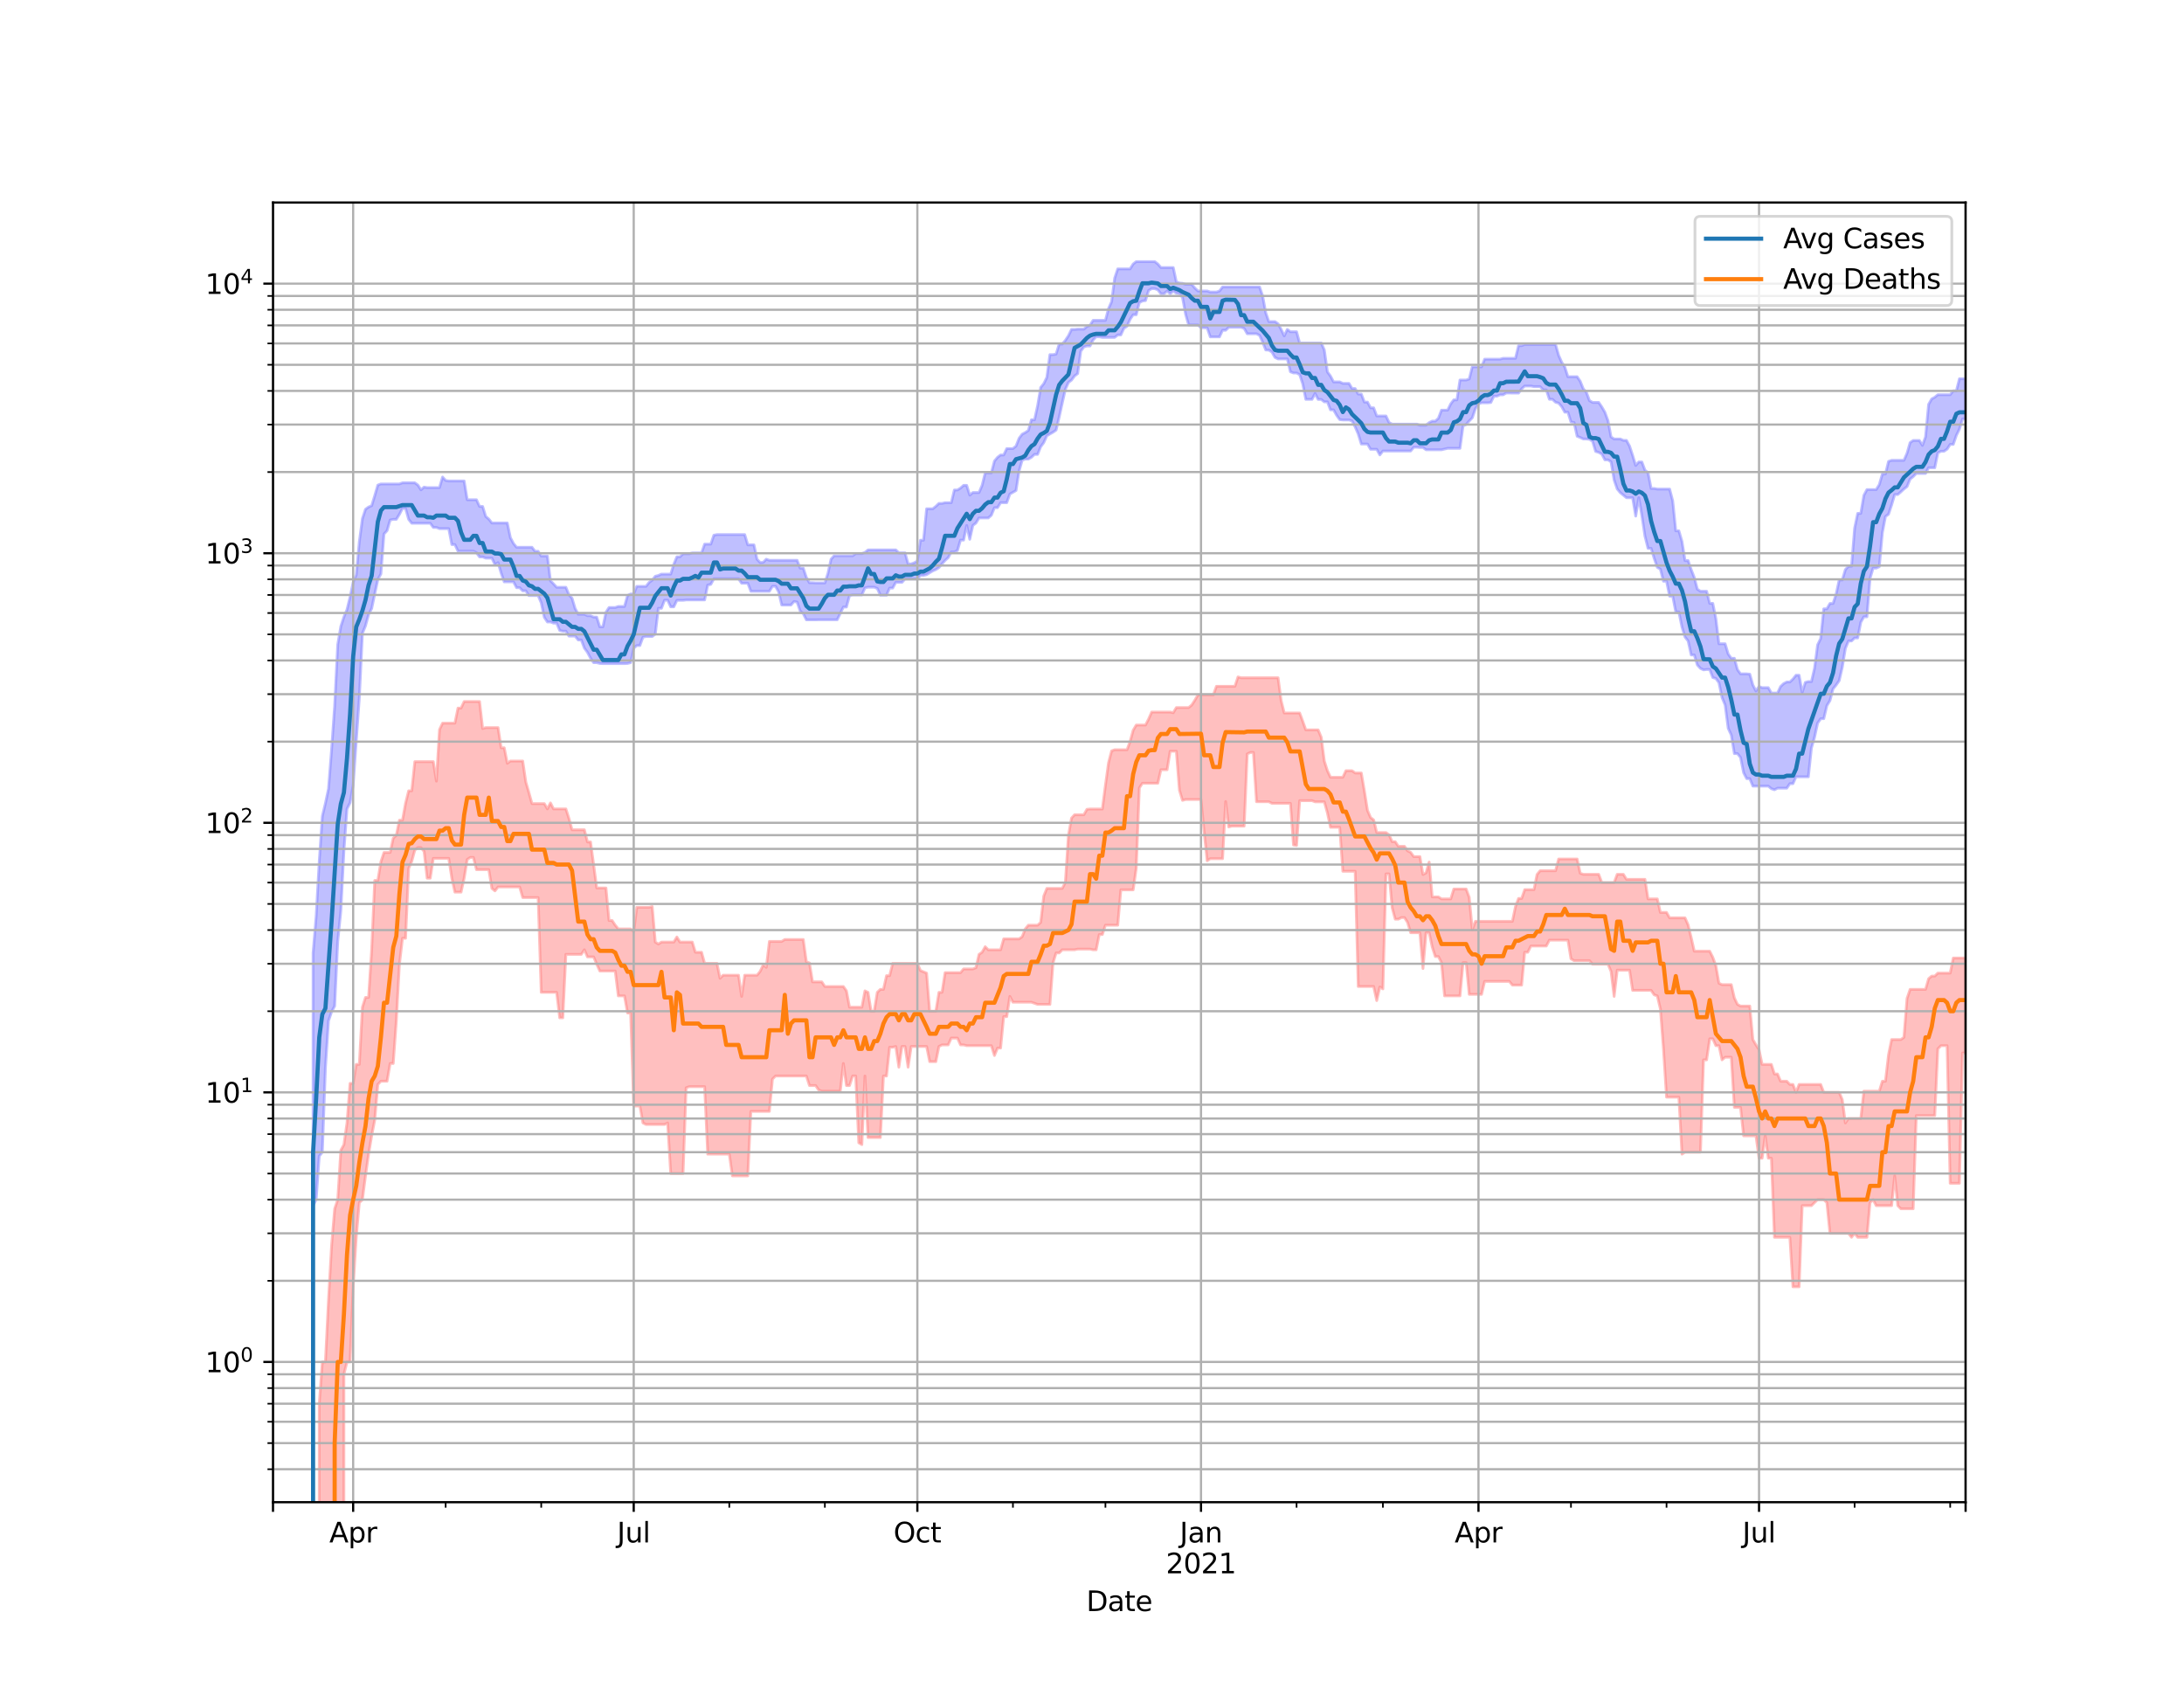 <?xml version="1.0" encoding="utf-8" standalone="no"?>
<!DOCTYPE svg PUBLIC "-//W3C//DTD SVG 1.1//EN"
  "http://www.w3.org/Graphics/SVG/1.1/DTD/svg11.dtd">
<svg height="612pt" version="1.1" viewBox="0 0 792 612" width="792pt" xmlns="http://www.w3.org/2000/svg" xmlns:xlink="http://www.w3.org/1999/xlink">
 <defs>
  <style type="text/css">*{stroke-linecap:butt;stroke-linejoin:round;}</style>
 </defs>
 <g id="figure_1">
  <g id="patch_1">
   <path d="M 0 612 
L 792 612 
L 792 0 
L 0 0 
z
" style="fill:#ffffff;"/>
  </g>
  <g id="axes_1">
   <g id="patch_2">
    <path d="M 99 544.68 
L 712.8 544.68 
L 712.8 73.44 
L 99 73.44 
z
" style="fill:#ffffff;"/>
   </g>
   <g id="PolyCollection_1">
    <path clip-path="url(#p68e2955192)" d="M 99 98242.091 
L 99 98242.091 
L 100.118 98242.091 
L 101.236 98242.091 
L 102.354 98242.091 
L 103.472 98242.091 
L 104.59 98242.091 
L 105.708 98242.091 
L 106.826 98242.091 
L 107.944 98242.091 
L 109.062 98242.091 
L 110.18 98242.091 
L 111.298 98242.091 
L 112.416 98242.091 
L 113.534 345.532 
L 114.652 332.236 
L 115.77 312.402 
L 116.889 295.945 
L 118.007 291.276 
L 119.125 286.009 
L 120.243 271.789 
L 121.361 255.844 
L 122.479 233.657 
L 123.597 227.111 
L 124.715 223.693 
L 125.833 221.048 
L 126.951 216.447 
L 128.069 211.132 
L 129.187 208.444 
L 130.305 196.409 
L 131.423 188.036 
L 132.541 184.65 
L 133.659 183.847 
L 134.777 183.366 
L 135.895 179.716 
L 137.013 175.888 
L 138.131 175.471 
L 139.249 175.471 
L 140.367 175.471 
L 141.485 175.471 
L 142.603 175.471 
L 143.721 175.471 
L 144.839 175.471 
L 145.957 175.064 
L 147.075 175.064 
L 148.193 175.064 
L 149.311 175.064 
L 150.43 175.064 
L 151.548 175.884 
L 152.666 177.614 
L 153.784 176.623 
L 154.902 176.804 
L 156.02 176.804 
L 157.138 176.804 
L 158.256 176.804 
L 159.374 176.804 
L 160.492 172.966 
L 161.61 174.221 
L 162.728 174.399 
L 163.846 174.399 
L 164.964 174.399 
L 166.082 174.399 
L 167.2 174.399 
L 168.318 174.399 
L 169.436 181.212 
L 170.554 181.212 
L 171.672 181.212 
L 172.79 181.212 
L 173.908 183.639 
L 175.026 183.639 
L 176.144 187.263 
L 177.262 188.213 
L 178.38 189.636 
L 179.498 189.636 
L 180.616 189.636 
L 181.734 189.636 
L 182.852 189.636 
L 183.97 189.636 
L 185.089 194.942 
L 186.207 197.064 
L 187.325 198.434 
L 188.443 198.434 
L 189.561 198.434 
L 190.679 198.434 
L 191.797 198.434 
L 192.915 198.434 
L 194.033 199.9 
L 195.151 199.9 
L 196.269 201.613 
L 197.387 201.613 
L 198.505 201.613 
L 199.623 210.608 
L 200.741 211.719 
L 201.859 212.944 
L 202.977 212.944 
L 204.095 212.944 
L 205.213 212.944 
L 206.331 215.671 
L 207.449 216.906 
L 208.567 220.644 
L 209.685 222.731 
L 210.803 222.731 
L 211.921 222.731 
L 213.039 223.249 
L 214.157 223.249 
L 215.275 223.751 
L 216.393 223.751 
L 217.511 227.27 
L 218.63 227.27 
L 219.748 221.993 
L 220.866 220.278 
L 221.984 220.278 
L 223.102 220.278 
L 224.22 219.902 
L 225.338 219.902 
L 226.456 219.902 
L 227.574 215.938 
L 228.692 215.375 
L 229.81 215.375 
L 230.928 212.599 
L 232.046 212.599 
L 233.164 212.599 
L 234.282 212.599 
L 235.4 211.181 
L 236.518 210.356 
L 237.636 208.942 
L 238.754 208.664 
L 239.872 208.164 
L 240.99 208.164 
L 242.108 208.164 
L 243.226 208.164 
L 244.344 204.608 
L 245.462 201.909 
L 246.58 201.909 
L 247.698 200.79 
L 248.816 200.79 
L 249.934 200.79 
L 251.052 200.488 
L 252.17 200.488 
L 253.289 200.488 
L 254.407 200.488 
L 255.525 197.295 
L 256.643 197.295 
L 257.761 197.295 
L 258.879 194.052 
L 259.997 193.834 
L 261.115 193.834 
L 262.233 193.834 
L 263.351 193.834 
L 264.469 193.834 
L 265.587 193.834 
L 266.705 193.834 
L 267.823 193.834 
L 268.941 193.834 
L 270.059 193.834 
L 271.177 197.559 
L 272.295 197.559 
L 273.413 197.559 
L 274.531 202.763 
L 275.649 203.969 
L 276.767 203.9 
L 277.885 202.763 
L 279.003 203.167 
L 280.121 203.167 
L 281.239 203.167 
L 282.357 203.167 
L 283.475 203.167 
L 284.593 203.167 
L 285.711 203.167 
L 286.83 203.167 
L 287.948 203.167 
L 289.066 203.167 
L 290.184 206.017 
L 291.302 206.017 
L 292.42 209.399 
L 293.538 211.285 
L 294.656 211.285 
L 295.774 211.367 
L 296.892 211.367 
L 298.01 211.367 
L 299.128 211.367 
L 300.246 207.891 
L 301.364 202.768 
L 302.482 201.539 
L 303.6 201.539 
L 304.718 201.539 
L 305.836 201.539 
L 306.954 201.539 
L 308.072 201.539 
L 309.19 201.539 
L 310.308 200.739 
L 311.426 200.739 
L 312.544 200.739 
L 313.662 200.311 
L 314.78 199.393 
L 315.898 199.393 
L 317.016 199.393 
L 318.134 199.393 
L 319.252 199.393 
L 320.37 199.393 
L 321.489 199.393 
L 322.607 199.393 
L 323.725 199.393 
L 324.843 199.393 
L 325.961 200.459 
L 327.079 200.459 
L 328.197 200.459 
L 329.315 204.473 
L 330.433 204.473 
L 331.551 204.056 
L 332.669 203.448 
L 333.787 195.882 
L 334.905 195.882 
L 336.023 184.481 
L 337.141 184.481 
L 338.259 184.481 
L 339.377 183.593 
L 340.495 182.531 
L 341.613 182.531 
L 342.731 182.274 
L 343.849 182.274 
L 344.967 182.274 
L 346.085 177.669 
L 347.203 177.669 
L 348.321 176.977 
L 349.439 175.988 
L 350.557 175.988 
L 351.675 179.54 
L 352.793 178.589 
L 353.911 178.589 
L 355.03 178.589 
L 356.148 175.988 
L 357.266 171.452 
L 358.384 171.452 
L 359.502 171.452 
L 360.62 167.181 
L 361.738 165.83 
L 362.856 164.974 
L 363.974 164.974 
L 365.092 162.654 
L 366.21 162.654 
L 367.328 162.654 
L 368.446 161.745 
L 369.564 158.903 
L 370.682 157.441 
L 371.8 156.849 
L 372.918 156.099 
L 374.036 152.211 
L 375.154 152.211 
L 376.272 147.113 
L 377.39 140.487 
L 378.508 139.118 
L 379.626 136.834 
L 380.744 128.59 
L 381.862 128.59 
L 382.98 128.392 
L 384.098 124.766 
L 385.216 124.766 
L 386.334 123.433 
L 387.452 121.758 
L 388.57 119.449 
L 389.689 119.449 
L 390.807 119.345 
L 391.925 119.345 
L 393.043 119.345 
L 394.161 118.388 
L 395.279 117.944 
L 396.397 116.159 
L 397.515 116.159 
L 398.633 116.159 
L 399.751 116.159 
L 400.869 116.159 
L 401.987 111.884 
L 403.105 109.411 
L 404.223 100.836 
L 405.341 97.495 
L 406.459 97.495 
L 407.577 97.495 
L 408.695 97.495 
L 409.813 97.495 
L 410.931 95.719 
L 412.049 94.86 
L 413.167 94.86 
L 414.285 94.86 
L 415.403 94.86 
L 416.521 94.86 
L 417.639 94.86 
L 418.757 94.86 
L 419.875 95.719 
L 420.993 97.013 
L 422.111 97.013 
L 423.23 97.013 
L 424.348 97.013 
L 425.466 97.013 
L 426.584 102.209 
L 427.702 102.632 
L 428.82 102.74 
L 429.938 103.098 
L 431.056 103.098 
L 432.174 103.098 
L 433.292 104.439 
L 434.41 105.502 
L 435.528 105.502 
L 436.646 105.502 
L 437.764 105.502 
L 438.882 105.881 
L 440 105.881 
L 441.118 105.881 
L 442.236 105.53 
L 443.354 104.048 
L 444.472 104.042 
L 445.59 104.042 
L 446.708 104.042 
L 447.826 104.042 
L 448.944 104.042 
L 450.062 104.042 
L 451.18 104.042 
L 452.298 104.042 
L 453.416 104.042 
L 454.534 104.042 
L 455.652 104.042 
L 456.77 104.042 
L 457.889 107.339 
L 459.007 113.408 
L 460.125 116.609 
L 461.243 116.609 
L 462.361 116.609 
L 463.479 117.401 
L 464.597 119.451 
L 465.715 121.796 
L 466.833 119.451 
L 467.951 120.294 
L 469.069 120.294 
L 470.187 120.294 
L 471.305 124.378 
L 472.423 124.378 
L 473.541 124.378 
L 474.659 124.378 
L 475.777 124.378 
L 476.895 124.378 
L 478.013 124.378 
L 479.131 124.378 
L 480.249 126.876 
L 481.367 134.834 
L 482.485 136.369 
L 483.603 138.481 
L 484.721 138.481 
L 485.839 138.481 
L 486.957 139.019 
L 488.075 139.019 
L 489.193 139.019 
L 490.311 140.89 
L 491.43 140.89 
L 492.548 142.889 
L 493.666 142.889 
L 494.784 145.799 
L 495.902 145.799 
L 497.02 147.869 
L 498.138 147.869 
L 499.256 150.831 
L 500.374 150.831 
L 501.492 150.831 
L 502.61 150.831 
L 503.728 153.206 
L 504.846 153.784 
L 505.964 153.784 
L 507.082 153.784 
L 508.2 153.784 
L 509.318 153.784 
L 510.436 153.784 
L 511.554 153.784 
L 512.672 153.784 
L 513.79 153.784 
L 514.908 154.185 
L 516.026 154.185 
L 517.144 154.185 
L 518.262 153.255 
L 519.38 152.692 
L 520.498 152.692 
L 521.616 151.678 
L 522.734 148.715 
L 523.852 148.715 
L 524.97 148.715 
L 526.089 146.448 
L 527.207 144.985 
L 528.325 144.985 
L 529.443 137.791 
L 530.561 137.791 
L 531.679 137.791 
L 532.797 137.416 
L 533.915 133.018 
L 535.033 133.018 
L 536.151 133.018 
L 537.269 133.018 
L 538.387 130.229 
L 539.505 130.229 
L 540.623 130.229 
L 541.741 130.229 
L 542.859 130.229 
L 543.977 130.229 
L 545.095 129.919 
L 546.213 129.919 
L 547.331 129.919 
L 548.449 129.919 
L 549.567 129.919 
L 550.685 125.343 
L 551.803 125.343 
L 552.921 124.906 
L 554.039 124.906 
L 555.157 124.906 
L 556.275 124.906 
L 557.393 124.906 
L 558.511 124.906 
L 559.63 124.906 
L 560.748 124.906 
L 561.866 124.906 
L 562.984 124.906 
L 564.102 124.906 
L 565.22 128.833 
L 566.338 131.356 
L 567.456 133.077 
L 568.574 136.597 
L 569.692 136.597 
L 570.81 136.597 
L 571.928 136.597 
L 573.046 138.231 
L 574.164 141.002 
L 575.282 142.221 
L 576.4 145.256 
L 577.518 145.915 
L 578.636 145.915 
L 579.754 145.915 
L 580.872 147.554 
L 581.99 149.474 
L 583.108 152.519 
L 584.226 158.434 
L 585.344 159.166 
L 586.462 159.166 
L 587.58 159.166 
L 588.698 159.673 
L 589.816 159.673 
L 590.934 161.733 
L 592.052 165.116 
L 593.17 168.769 
L 594.289 167.507 
L 595.407 167.507 
L 596.525 170.489 
L 597.643 171.401 
L 598.761 177.116 
L 599.879 177.116 
L 600.997 177.329 
L 602.115 177.329 
L 603.233 177.329 
L 604.351 177.329 
L 605.469 177.329 
L 606.587 181.596 
L 607.705 192.473 
L 608.823 192.473 
L 609.941 196.282 
L 611.059 203.257 
L 612.177 203.257 
L 613.295 206.551 
L 614.413 209.405 
L 615.531 213.649 
L 616.649 214.383 
L 617.767 214.383 
L 618.885 214.383 
L 620.003 218.78 
L 621.121 218.78 
L 622.239 224.267 
L 623.357 233.417 
L 624.475 233.417 
L 625.593 233.417 
L 626.711 237.145 
L 627.83 238.689 
L 628.948 238.689 
L 630.066 242.786 
L 631.184 244.34 
L 632.302 244.34 
L 633.42 244.34 
L 634.538 244.447 
L 635.656 248.368 
L 636.774 250.542 
L 637.892 248.934 
L 639.01 249.334 
L 640.128 249.334 
L 641.246 249.334 
L 642.364 251.306 
L 643.482 251.306 
L 644.6 251.306 
L 645.718 248.921 
L 646.836 247.861 
L 647.954 247.283 
L 649.072 247.283 
L 650.19 246.225 
L 651.308 244.83 
L 652.426 244.83 
L 653.544 251.082 
L 654.662 247.436 
L 655.78 247.13 
L 656.898 247.13 
L 658.016 242.296 
L 659.134 233.814 
L 660.252 231.51 
L 661.37 220.76 
L 662.489 220.76 
L 663.607 218.819 
L 664.725 218.819 
L 665.843 215.459 
L 666.961 210.302 
L 668.079 210.302 
L 669.197 206.541 
L 670.315 205.328 
L 671.433 205.328 
L 672.551 191.52 
L 673.669 186.155 
L 674.787 186.155 
L 675.905 179.623 
L 677.023 177.523 
L 678.141 177.523 
L 679.259 177.523 
L 680.377 177.523 
L 681.495 175.734 
L 682.613 171.873 
L 683.731 171.873 
L 684.849 167.312 
L 685.967 166.913 
L 687.085 166.913 
L 688.203 166.913 
L 689.321 166.913 
L 690.439 166.913 
L 691.557 164.357 
L 692.675 160.484 
L 693.793 159.708 
L 694.911 159.708 
L 696.03 159.708 
L 697.148 161.491 
L 698.266 158.412 
L 699.384 146.615 
L 700.502 144.644 
L 701.62 144.048 
L 702.738 143.114 
L 703.856 143.114 
L 704.974 143.114 
L 706.092 143.114 
L 707.21 143.114 
L 708.328 141.71 
L 709.446 141.71 
L 710.564 137.332 
L 711.682 137.332 
L 712.8 137.332 
L 712.8 151.904 
L 712.8 151.904 
L 711.682 151.904 
L 710.564 155.598 
L 709.446 157.88 
L 708.328 161.13 
L 707.21 161.13 
L 706.092 162.859 
L 704.974 163.62 
L 703.856 163.625 
L 702.738 164.212 
L 701.62 169.608 
L 700.502 169.608 
L 699.384 169.608 
L 698.266 171.667 
L 697.148 171.667 
L 696.03 171.667 
L 694.911 171.667 
L 693.793 172.814 
L 692.675 173.724 
L 691.557 176.433 
L 690.439 177.307 
L 689.321 178.355 
L 688.203 179.319 
L 687.085 179.319 
L 685.967 183.112 
L 684.849 186.461 
L 683.731 187.291 
L 682.613 193.188 
L 681.495 205.48 
L 680.377 205.998 
L 679.259 205.998 
L 678.141 209.783 
L 677.023 223.641 
L 675.905 223.641 
L 674.787 225.646 
L 673.669 231.317 
L 672.551 231.317 
L 671.433 232.417 
L 670.315 232.417 
L 669.197 235.134 
L 668.079 241.934 
L 666.961 246.801 
L 665.843 248.407 
L 664.725 249.791 
L 663.607 254.027 
L 662.489 255.876 
L 661.37 260.594 
L 660.252 260.594 
L 659.134 262.212 
L 658.016 267.35 
L 656.898 271.203 
L 655.78 281.667 
L 654.662 281.667 
L 653.544 281.667 
L 652.426 281.667 
L 651.308 281.667 
L 650.19 284.146 
L 649.072 284.146 
L 647.954 285.788 
L 646.836 285.788 
L 645.718 285.788 
L 644.6 285.788 
L 643.482 286.36 
L 642.364 285.977 
L 641.246 285.036 
L 640.128 285.036 
L 639.01 285.036 
L 637.892 285.036 
L 636.774 285.036 
L 635.656 285.036 
L 634.538 282.331 
L 633.42 282.331 
L 632.302 280.202 
L 631.184 274.655 
L 630.066 273.245 
L 628.948 273.245 
L 627.83 266.52 
L 626.711 264.102 
L 625.593 255.611 
L 624.475 252.906 
L 623.357 247.552 
L 622.239 246.002 
L 621.121 245.669 
L 620.003 242.752 
L 618.885 242.752 
L 617.767 242.889 
L 616.649 242.352 
L 615.531 241.133 
L 614.413 237.488 
L 613.295 237.488 
L 612.177 232.417 
L 611.059 230.977 
L 609.941 227.358 
L 608.823 221.895 
L 607.705 221.895 
L 606.587 216.177 
L 605.469 216.177 
L 604.351 210.737 
L 603.233 210.737 
L 602.115 206.38 
L 600.997 205.709 
L 599.879 202.487 
L 598.761 198.831 
L 597.643 198.831 
L 596.525 194.425 
L 595.407 186.96 
L 594.289 180.471 
L 593.17 187.133 
L 592.052 180.471 
L 590.934 180.471 
L 589.816 180.471 
L 588.698 179.548 
L 587.58 178.637 
L 586.462 177.287 
L 585.344 174.054 
L 584.226 167.454 
L 583.108 166.742 
L 581.99 166.742 
L 580.872 164.636 
L 579.754 164.036 
L 578.636 163.689 
L 577.518 159.993 
L 576.4 159.3 
L 575.282 159.17 
L 574.164 159.17 
L 573.046 158.636 
L 571.928 158.187 
L 570.81 153.199 
L 569.692 153.026 
L 568.574 149.46 
L 567.456 149.46 
L 566.338 147.446 
L 565.22 146.165 
L 564.102 145.848 
L 562.984 144.782 
L 561.866 144.782 
L 560.748 141.381 
L 559.63 141.353 
L 558.511 140.186 
L 557.393 140.186 
L 556.275 140.186 
L 555.157 139.974 
L 554.039 139.974 
L 552.921 139.974 
L 551.803 140.994 
L 550.685 142.529 
L 549.567 142.529 
L 548.449 142.529 
L 547.331 142.504 
L 546.213 142.504 
L 545.095 143.157 
L 543.977 143.157 
L 542.859 143.641 
L 541.741 143.641 
L 540.623 145.95 
L 539.505 146.054 
L 538.387 146.054 
L 537.269 146.054 
L 536.151 146.45 
L 535.033 148.179 
L 533.915 151.496 
L 532.797 152.629 
L 531.679 153.916 
L 530.561 154.423 
L 529.443 162.56 
L 528.325 162.56 
L 527.207 162.56 
L 526.089 162.56 
L 524.97 162.56 
L 523.852 162.824 
L 522.734 163.089 
L 521.616 163.089 
L 520.498 163.089 
L 519.38 163.089 
L 518.262 163.089 
L 517.144 163.089 
L 516.026 162.253 
L 514.908 162.253 
L 513.79 162.175 
L 512.672 162.175 
L 511.554 163.531 
L 510.436 163.531 
L 509.318 163.531 
L 508.2 163.531 
L 507.082 163.531 
L 505.964 163.531 
L 504.846 163.531 
L 503.728 163.531 
L 502.61 163.531 
L 501.492 163.531 
L 500.374 164.949 
L 499.256 162.913 
L 498.138 162.913 
L 497.02 162.913 
L 495.902 160.997 
L 494.784 160.997 
L 493.666 160.997 
L 492.548 157.368 
L 491.43 154.79 
L 490.311 152.632 
L 489.193 152.276 
L 488.075 152.276 
L 486.957 152.276 
L 485.839 152.15 
L 484.721 150.604 
L 483.603 148.613 
L 482.485 148.613 
L 481.367 145.719 
L 480.249 145.719 
L 479.131 144.83 
L 478.013 144.83 
L 476.895 142.682 
L 475.777 144.816 
L 474.659 144.816 
L 473.541 144.816 
L 472.423 139.214 
L 471.305 135.823 
L 470.187 135.242 
L 469.069 135.242 
L 467.951 134.812 
L 466.833 130.149 
L 465.715 130.149 
L 464.597 130.149 
L 463.479 130.149 
L 462.361 129.608 
L 461.243 127.645 
L 460.125 126.959 
L 459.007 126.899 
L 457.889 124.054 
L 456.77 121.615 
L 455.652 121.025 
L 454.534 121.025 
L 453.416 121.025 
L 452.298 121.025 
L 451.18 119.066 
L 450.062 118.661 
L 448.944 118.661 
L 447.826 118.661 
L 446.708 118.661 
L 445.59 118.661 
L 444.472 119.748 
L 443.354 119.748 
L 442.236 122.141 
L 441.118 122.141 
L 440 122.141 
L 438.882 122.141 
L 437.764 118.896 
L 436.646 118.837 
L 435.528 118.837 
L 434.41 117.819 
L 433.292 117.819 
L 432.174 117.819 
L 431.056 117.819 
L 429.938 113.933 
L 428.82 107.869 
L 427.702 106.529 
L 426.584 106.33 
L 425.466 105.52 
L 424.348 106.529 
L 423.23 105.52 
L 422.111 106.529 
L 420.993 106.529 
L 419.875 105.095 
L 418.757 104.664 
L 417.639 104.664 
L 416.521 105.334 
L 415.403 108.992 
L 414.285 109.138 
L 413.167 109.744 
L 412.049 114.115 
L 410.931 114.115 
L 409.813 115.782 
L 408.695 118.295 
L 407.577 119.019 
L 406.459 121.442 
L 405.341 121.442 
L 404.223 122.349 
L 403.105 122.349 
L 401.987 122.349 
L 400.869 122.349 
L 399.751 122.349 
L 398.633 122.121 
L 397.515 122.121 
L 396.397 123.272 
L 395.279 125.457 
L 394.161 125.457 
L 393.043 125.8 
L 391.925 127.353 
L 390.807 135.453 
L 389.689 136.314 
L 388.57 137.813 
L 387.452 138.674 
L 386.334 141.181 
L 385.216 146.132 
L 384.098 151.223 
L 382.98 155.941 
L 381.862 156.719 
L 380.744 157.352 
L 379.626 158.007 
L 378.508 160.488 
L 377.39 161.994 
L 376.272 164.755 
L 375.154 164.755 
L 374.036 165.821 
L 372.918 166.458 
L 371.8 166.458 
L 370.682 166.88 
L 369.564 170.749 
L 368.446 177.857 
L 367.328 178.501 
L 366.21 179.136 
L 365.092 182.263 
L 363.974 182.263 
L 362.856 182.263 
L 361.738 184.088 
L 360.62 184.088 
L 359.502 186.816 
L 358.384 187.806 
L 357.266 187.806 
L 356.148 187.806 
L 355.03 187.806 
L 353.911 189.655 
L 352.793 190.524 
L 351.675 195.541 
L 350.557 190.524 
L 349.439 195.836 
L 348.321 195.836 
L 347.203 199.616 
L 346.085 200.13 
L 344.967 200.13 
L 343.849 202.199 
L 342.731 203.203 
L 341.613 204.454 
L 340.495 205.795 
L 339.377 206.521 
L 338.259 207.008 
L 337.141 207.664 
L 336.023 208.362 
L 334.905 208.628 
L 333.787 208.628 
L 332.669 209.915 
L 331.551 209.915 
L 330.433 209.915 
L 329.315 209.915 
L 328.197 209.915 
L 327.079 211.17 
L 325.961 211.17 
L 324.843 211.17 
L 323.725 213.235 
L 322.607 213.235 
L 321.489 215.816 
L 320.37 215.816 
L 319.252 215.816 
L 318.134 213.372 
L 317.016 212.91 
L 315.898 212.91 
L 314.78 212.91 
L 313.662 213.166 
L 312.544 215.707 
L 311.426 215.707 
L 310.308 215.707 
L 309.19 215.707 
L 308.072 215.963 
L 306.954 220.097 
L 305.836 220.097 
L 304.718 222.446 
L 303.6 224.722 
L 302.482 224.722 
L 301.364 224.722 
L 300.246 224.722 
L 299.128 224.722 
L 298.01 224.722 
L 296.892 224.722 
L 295.774 224.752 
L 294.656 224.752 
L 293.538 224.752 
L 292.42 224.752 
L 291.302 222.51 
L 290.184 221.581 
L 289.066 218.313 
L 287.948 218.088 
L 286.83 219.37 
L 285.711 219.37 
L 284.593 219.37 
L 283.475 219.37 
L 282.357 214.6 
L 281.239 212.577 
L 280.121 212.577 
L 279.003 214.394 
L 277.885 214.394 
L 276.767 214.394 
L 275.649 214.394 
L 274.531 214.394 
L 273.413 214.394 
L 272.295 214.394 
L 271.177 211.476 
L 270.059 211.476 
L 268.941 211.476 
L 267.823 209.841 
L 266.705 209.841 
L 265.587 209.841 
L 264.469 209.841 
L 263.351 209.841 
L 262.233 209.841 
L 261.115 209.841 
L 259.997 209.841 
L 258.879 209.841 
L 257.761 211.89 
L 256.643 212.134 
L 255.525 217.528 
L 254.407 217.528 
L 253.289 217.528 
L 252.17 217.528 
L 251.052 217.528 
L 249.934 217.528 
L 248.816 217.528 
L 247.698 217.68 
L 246.58 217.68 
L 245.462 217.68 
L 244.344 220.029 
L 243.226 220.029 
L 242.108 217.623 
L 240.99 217.623 
L 239.872 220.57 
L 238.754 220.57 
L 237.636 229.871 
L 236.518 230.795 
L 235.4 230.795 
L 234.282 230.795 
L 233.164 231.02 
L 232.046 234.066 
L 230.928 234.066 
L 229.81 235.029 
L 228.692 240.27 
L 227.574 240.563 
L 226.456 240.606 
L 225.338 240.606 
L 224.22 240.606 
L 223.102 240.606 
L 221.984 240.606 
L 220.866 240.606 
L 219.748 240.606 
L 218.63 240.606 
L 217.511 240.563 
L 216.393 240.27 
L 215.275 240.27 
L 214.157 238.647 
L 213.039 236.527 
L 211.921 235.01 
L 210.803 232.05 
L 209.685 232.05 
L 208.567 230.648 
L 207.449 230.648 
L 206.331 230.648 
L 205.213 228.859 
L 204.095 228.859 
L 202.977 228.604 
L 201.859 225.946 
L 200.741 225.946 
L 199.623 225.524 
L 198.505 225.524 
L 197.387 223.839 
L 196.269 218.565 
L 195.151 215.938 
L 194.033 215.938 
L 192.915 215.938 
L 191.797 215.938 
L 190.679 214.23 
L 189.561 214.23 
L 188.443 213.081 
L 187.325 213.081 
L 186.207 210.975 
L 185.089 210.975 
L 183.97 210.975 
L 182.852 210.975 
L 181.734 207.805 
L 180.616 203.996 
L 179.498 204.748 
L 178.38 202.372 
L 177.262 202.372 
L 176.144 202.372 
L 175.026 201.936 
L 173.908 201.936 
L 172.79 200.391 
L 171.672 199.837 
L 170.554 199.837 
L 169.436 199.837 
L 168.318 199.837 
L 167.2 199.837 
L 166.082 199.837 
L 164.964 197.457 
L 163.846 197.457 
L 162.728 191.688 
L 161.61 191.688 
L 160.492 191.688 
L 159.374 191.688 
L 158.256 191.243 
L 157.138 191.243 
L 156.02 189.734 
L 154.902 189.734 
L 153.784 189.734 
L 152.666 189.734 
L 151.548 189.734 
L 150.43 189.734 
L 149.311 189.734 
L 148.193 188.305 
L 147.075 184.351 
L 145.957 184.351 
L 144.839 186.516 
L 143.721 188.305 
L 142.603 188.305 
L 141.485 188.56 
L 140.367 192.41 
L 139.249 193.618 
L 138.131 208.108 
L 137.013 210.132 
L 135.895 215.363 
L 134.777 220.665 
L 133.659 222.838 
L 132.541 226.921 
L 131.423 229.652 
L 130.305 253.037 
L 129.187 268.85 
L 128.069 284.696 
L 126.951 291.061 
L 125.833 293.301 
L 124.715 308.561 
L 123.597 330.39 
L 122.479 341.357 
L 121.361 364.793 
L 120.243 366.874 
L 119.125 370.201 
L 118.007 387.299 
L 116.889 417.772 
L 115.77 419.211 
L 114.652 434.985 
L 113.534 437.162 
L 112.416 98242.091 
L 111.298 98242.091 
L 110.18 98242.091 
L 109.062 98242.091 
L 107.944 98242.091 
L 106.826 98242.091 
L 105.708 98242.091 
L 104.59 98242.091 
L 103.472 98242.091 
L 102.354 98242.091 
L 101.236 98242.091 
L 100.118 98242.091 
L 99 98242.091 
z
" style="fill:#8080ff;fill-opacity:0.5;stroke:#8080ff;stroke-opacity:0.5;"/>
   </g>
   <g id="PolyCollection_2">
    <path clip-path="url(#p68e2955192)" d="M 99 98242.091 
L 99 98242.091 
L 100.118 98242.091 
L 101.236 98242.091 
L 102.354 98242.091 
L 103.472 98242.091 
L 104.59 98242.091 
L 105.708 98242.091 
L 106.826 98242.091 
L 107.944 98242.091 
L 109.062 98242.091 
L 110.18 98242.091 
L 111.298 98242.091 
L 112.416 98242.091 
L 113.534 98242.091 
L 114.652 98242.091 
L 115.77 508.976 
L 116.889 493.835 
L 118.007 493.835 
L 119.125 471.309 
L 120.243 451.67 
L 121.361 438.294 
L 122.479 434.985 
L 123.597 417.07 
L 124.715 415.032 
L 125.833 407.182 
L 126.951 392.819 
L 128.069 392.819 
L 129.187 385.94 
L 130.305 385.94 
L 131.423 365.201 
L 132.541 361.661 
L 133.659 361.661 
L 134.777 344.386 
L 135.895 319.252 
L 137.013 319.252 
L 138.131 312.461 
L 139.249 309.104 
L 140.367 309.104 
L 141.485 309.104 
L 142.603 303.91 
L 143.721 302.905 
L 144.839 297.415 
L 145.957 297.415 
L 147.075 291.24 
L 148.193 286.746 
L 149.311 286.746 
L 150.43 276.163 
L 151.548 276.163 
L 152.666 276.163 
L 153.784 276.163 
L 154.902 276.163 
L 156.02 276.163 
L 157.138 276.163 
L 158.256 283.244 
L 159.374 264.559 
L 160.492 262.212 
L 161.61 262.212 
L 162.728 262.212 
L 163.846 262.212 
L 164.964 262.212 
L 166.082 256.743 
L 167.2 256.743 
L 168.318 254.372 
L 169.436 254.372 
L 170.554 254.372 
L 171.672 254.372 
L 172.79 254.372 
L 173.908 254.372 
L 175.026 264.159 
L 176.144 263.819 
L 177.262 263.819 
L 178.38 263.819 
L 179.498 263.819 
L 180.616 263.819 
L 181.734 271.135 
L 182.852 271.135 
L 183.97 276.772 
L 185.089 275.937 
L 186.207 275.937 
L 187.325 275.937 
L 188.443 275.937 
L 189.561 275.937 
L 190.679 283.542 
L 191.797 287.364 
L 192.915 291.384 
L 194.033 291.384 
L 195.151 291.384 
L 196.269 291.384 
L 197.387 291.384 
L 198.505 293.301 
L 199.623 291.132 
L 200.741 293.301 
L 201.859 293.301 
L 202.977 293.301 
L 204.095 293.301 
L 205.213 293.301 
L 206.331 296.796 
L 207.449 300.875 
L 208.567 300.875 
L 209.685 300.875 
L 210.803 300.875 
L 211.921 300.875 
L 213.039 305.287 
L 214.157 305.287 
L 215.275 313.48 
L 216.393 321.978 
L 217.511 321.978 
L 218.63 321.978 
L 219.748 321.978 
L 220.866 333.773 
L 221.984 333.773 
L 223.102 335.469 
L 224.22 336.814 
L 225.338 336.814 
L 226.456 336.814 
L 227.574 336.814 
L 228.692 336.814 
L 229.81 337.77 
L 230.928 328.969 
L 232.046 328.969 
L 233.164 328.969 
L 234.282 328.969 
L 235.4 328.969 
L 236.518 328.708 
L 237.636 341.591 
L 238.754 342.303 
L 239.872 341.591 
L 240.99 341.591 
L 242.108 341.591 
L 243.226 341.591 
L 244.344 341.591 
L 245.462 339.75 
L 246.58 341.591 
L 247.698 341.591 
L 248.816 341.591 
L 249.934 341.591 
L 251.052 341.591 
L 252.17 345.274 
L 253.289 345.274 
L 254.407 345.274 
L 255.525 349.308 
L 256.643 349.308 
L 257.761 349.308 
L 258.879 349.308 
L 259.997 349.308 
L 261.115 354.715 
L 262.233 353.608 
L 263.351 353.608 
L 264.469 353.608 
L 265.587 353.608 
L 266.705 353.608 
L 267.823 353.608 
L 268.941 361.286 
L 270.059 353.608 
L 271.177 353.608 
L 272.295 353.608 
L 273.413 353.608 
L 274.531 353.608 
L 275.649 352.226 
L 276.767 349.875 
L 277.885 350.742 
L 279.003 341.357 
L 280.121 341.357 
L 281.239 341.357 
L 282.357 341.357 
L 283.475 341.357 
L 284.593 340.661 
L 285.711 340.661 
L 286.83 340.661 
L 287.948 340.661 
L 289.066 340.661 
L 290.184 340.661 
L 291.302 340.661 
L 292.42 348.747 
L 293.538 349.167 
L 294.656 356.016 
L 295.774 356.016 
L 296.892 356.016 
L 298.01 356.016 
L 299.128 357.701 
L 300.246 357.701 
L 301.364 357.701 
L 302.482 357.701 
L 303.6 357.701 
L 304.718 357.701 
L 305.836 357.701 
L 306.954 359.277 
L 308.072 365.201 
L 309.19 365.201 
L 310.308 365.201 
L 311.426 365.201 
L 312.544 365.201 
L 313.662 359.277 
L 314.78 359.815 
L 315.898 366.661 
L 317.016 366.661 
L 318.134 359.815 
L 319.252 358.745 
L 320.37 358.745 
L 321.489 353.765 
L 322.607 353.765 
L 323.725 349.308 
L 324.843 349.308 
L 325.961 349.308 
L 327.079 349.308 
L 328.197 349.308 
L 329.315 349.308 
L 330.433 349.308 
L 331.551 349.308 
L 332.669 349.308 
L 333.787 351.925 
L 334.905 352.378 
L 336.023 352.835 
L 337.141 366.661 
L 338.259 366.661 
L 339.377 366.661 
L 340.495 359.815 
L 341.613 359.815 
L 342.731 352.682 
L 343.849 352.682 
L 344.967 352.682 
L 346.085 352.682 
L 347.203 352.682 
L 348.321 352.682 
L 349.439 351.329 
L 350.557 351.329 
L 351.675 351.329 
L 352.793 351.329 
L 353.911 350.888 
L 355.03 346.051 
L 356.148 345.274 
L 357.266 343.27 
L 358.384 344.386 
L 359.502 344.386 
L 360.62 344.386 
L 361.738 344.386 
L 362.856 344.386 
L 363.974 340.431 
L 365.092 340.431 
L 366.21 340.431 
L 367.328 340.431 
L 368.446 340.431 
L 369.564 340.431 
L 370.682 339.638 
L 371.8 336.814 
L 372.918 335.469 
L 374.036 335.469 
L 375.154 335.469 
L 376.272 335.469 
L 377.39 334.463 
L 378.508 324.891 
L 379.626 322.127 
L 380.744 322.127 
L 381.862 322.127 
L 382.98 322.127 
L 384.098 322.127 
L 385.216 322.127 
L 386.334 319.953 
L 387.452 302.953 
L 388.57 296.633 
L 389.689 295.426 
L 390.807 295.426 
L 391.925 295.426 
L 393.043 295.426 
L 394.161 293.452 
L 395.279 293.338 
L 396.397 293.338 
L 397.515 293.338 
L 398.633 293.338 
L 399.751 293.338 
L 400.869 284.727 
L 401.987 276.594 
L 403.105 272.269 
L 404.223 271.857 
L 405.341 271.857 
L 406.459 271.857 
L 407.577 271.857 
L 408.695 271.857 
L 409.813 268.871 
L 410.931 264.79 
L 412.049 262.888 
L 413.167 262.888 
L 414.285 262.888 
L 415.403 262.888 
L 416.521 260.733 
L 417.639 258.186 
L 418.757 258.186 
L 419.875 258.186 
L 420.993 258.186 
L 422.111 258.186 
L 423.23 258.186 
L 424.348 258.186 
L 425.466 258.434 
L 426.584 256.552 
L 427.702 256.552 
L 428.82 256.552 
L 429.938 256.552 
L 431.056 256.552 
L 432.174 255.627 
L 433.292 253.908 
L 434.41 251.97 
L 435.528 251.97 
L 436.646 251.97 
L 437.764 251.97 
L 438.882 251.97 
L 440 251.97 
L 441.118 248.842 
L 442.236 248.842 
L 443.354 248.842 
L 444.472 248.842 
L 445.59 248.842 
L 446.708 248.842 
L 447.826 248.842 
L 448.944 245.461 
L 450.062 245.755 
L 451.18 245.755 
L 452.298 245.755 
L 453.416 245.755 
L 454.534 245.755 
L 455.652 245.755 
L 456.77 245.755 
L 457.889 245.755 
L 459.007 245.755 
L 460.125 245.755 
L 461.243 245.755 
L 462.361 245.755 
L 463.479 245.755 
L 464.597 254.057 
L 465.715 258.517 
L 466.833 258.517 
L 467.951 258.517 
L 469.069 258.517 
L 470.187 258.517 
L 471.305 258.517 
L 472.423 261.511 
L 473.541 264.655 
L 474.659 264.655 
L 475.777 264.655 
L 476.895 264.655 
L 478.013 264.655 
L 479.131 267.33 
L 480.249 275.937 
L 481.367 279.461 
L 482.485 281.839 
L 483.603 281.839 
L 484.721 281.839 
L 485.839 281.839 
L 486.957 281.839 
L 488.075 279.461 
L 489.193 279.461 
L 490.311 279.461 
L 491.43 280.285 
L 492.548 280.285 
L 493.666 280.285 
L 494.784 286.811 
L 495.902 293.832 
L 497.02 296.429 
L 498.138 297.29 
L 499.256 301.878 
L 500.374 301.878 
L 501.492 301.878 
L 502.61 301.878 
L 503.728 302.717 
L 504.846 305.188 
L 505.964 305.188 
L 507.082 306.867 
L 508.2 306.867 
L 509.318 306.867 
L 510.436 308.507 
L 511.554 309.049 
L 512.672 310.608 
L 513.79 310.608 
L 514.908 310.608 
L 516.026 317.085 
L 517.144 316.495 
L 518.262 312.58 
L 519.38 325.21 
L 520.498 325.21 
L 521.616 325.21 
L 522.734 325.936 
L 523.852 325.936 
L 524.97 325.936 
L 526.089 325.936 
L 527.207 322.35 
L 528.325 322.35 
L 529.443 322.35 
L 530.561 322.35 
L 531.679 322.35 
L 532.797 325.37 
L 533.915 337.13 
L 535.033 334.068 
L 536.151 334.068 
L 537.269 334.068 
L 538.387 334.068 
L 539.505 334.068 
L 540.623 334.068 
L 541.741 334.068 
L 542.859 334.068 
L 543.977 334.068 
L 545.095 334.068 
L 546.213 334.068 
L 547.331 334.068 
L 548.449 334.068 
L 549.567 328.708 
L 550.685 325.773 
L 551.803 325.773 
L 552.921 322.575 
L 554.039 322.575 
L 555.157 322.575 
L 556.275 322.575 
L 557.393 317.085 
L 558.511 315.721 
L 559.63 315.721 
L 560.748 315.721 
L 561.866 315.721 
L 562.984 315.721 
L 564.102 315.721 
L 565.22 311.466 
L 566.338 311.466 
L 567.456 311.466 
L 568.574 311.466 
L 569.692 311.466 
L 570.81 311.466 
L 571.928 311.466 
L 573.046 316.626 
L 574.164 317.019 
L 575.282 317.019 
L 576.4 317.019 
L 577.518 317.019 
L 578.636 317.019 
L 579.754 317.019 
L 580.872 320.024 
L 581.99 320.024 
L 583.108 320.024 
L 584.226 320.024 
L 585.344 320.024 
L 586.462 317.019 
L 587.58 317.019 
L 588.698 317.019 
L 589.816 318.838 
L 590.934 318.838 
L 592.052 318.838 
L 593.17 318.838 
L 594.289 318.838 
L 595.407 318.838 
L 596.525 318.838 
L 597.643 325.936 
L 598.761 325.936 
L 599.879 325.936 
L 600.997 325.936 
L 602.115 330.844 
L 603.233 330.844 
L 604.351 330.844 
L 605.469 332.806 
L 606.587 332.806 
L 607.705 332.806 
L 608.823 332.806 
L 609.941 332.806 
L 611.059 332.806 
L 612.177 335.368 
L 613.295 339.976 
L 614.413 344.891 
L 615.531 344.891 
L 616.649 344.891 
L 617.767 344.891 
L 618.885 344.891 
L 620.003 344.891 
L 621.121 347.109 
L 622.239 350.162 
L 623.357 356.515 
L 624.475 357.019 
L 625.593 357.019 
L 626.711 357.019 
L 627.83 357.019 
L 628.948 361.85 
L 630.066 364.188 
L 631.184 364.793 
L 632.302 364.793 
L 633.42 364.793 
L 634.538 364.793 
L 635.656 376.938 
L 636.774 378.874 
L 637.892 380.607 
L 639.01 385.94 
L 640.128 385.94 
L 641.246 385.94 
L 642.364 385.94 
L 643.482 389.422 
L 644.6 389.422 
L 645.718 392.041 
L 646.836 392.041 
L 647.954 392.041 
L 649.072 393.214 
L 650.19 393.214 
L 651.308 396.087 
L 652.426 393.214 
L 653.544 393.214 
L 654.662 393.214 
L 655.78 393.214 
L 656.898 393.214 
L 658.016 393.214 
L 659.134 393.214 
L 660.252 393.214 
L 661.37 396.087 
L 662.489 396.087 
L 663.607 396.087 
L 664.725 396.087 
L 665.843 396.087 
L 666.961 396.087 
L 668.079 398.713 
L 669.197 407.182 
L 670.315 405.559 
L 671.433 405.559 
L 672.551 405.559 
L 673.669 405.559 
L 674.787 405.559 
L 675.905 395.664 
L 677.023 395.664 
L 678.141 395.664 
L 679.259 395.664 
L 680.377 395.664 
L 681.495 395.664 
L 682.613 392.041 
L 683.731 392.041 
L 684.849 382.414 
L 685.967 376.938 
L 687.085 376.938 
L 688.203 376.938 
L 689.321 376.938 
L 690.439 376.134 
L 691.557 362.04 
L 692.675 358.745 
L 693.793 358.745 
L 694.911 358.745 
L 696.03 358.745 
L 697.148 358.745 
L 698.266 358.745 
L 699.384 354.876 
L 700.502 353.922 
L 701.62 353.922 
L 702.738 352.835 
L 703.856 352.835 
L 704.974 352.835 
L 706.092 352.835 
L 707.21 352.835 
L 708.328 347.378 
L 709.446 347.378 
L 710.564 347.378 
L 711.682 347.378 
L 712.8 347.378 
L 712.8 381.803 
L 712.8 381.803 
L 711.682 381.803 
L 710.564 429.051 
L 709.446 429.051 
L 708.328 429.051 
L 707.21 429.051 
L 706.092 379.158 
L 704.974 379.158 
L 703.856 379.158 
L 702.738 380.313 
L 701.62 404.511 
L 700.502 404.511 
L 699.384 404.511 
L 698.266 404.511 
L 697.148 404.511 
L 696.03 404.511 
L 694.911 404.511 
L 693.793 438.294 
L 692.675 438.294 
L 691.557 438.294 
L 690.439 438.294 
L 689.321 438.294 
L 688.203 437.162 
L 687.085 426.369 
L 685.967 437.162 
L 684.849 437.162 
L 683.731 437.162 
L 682.613 437.162 
L 681.495 437.162 
L 680.377 437.162 
L 679.259 434.985 
L 678.141 436.059 
L 677.023 448.636 
L 675.905 448.636 
L 674.787 448.636 
L 673.669 448.636 
L 672.551 447.197 
L 671.433 448.636 
L 670.315 447.197 
L 669.197 447.197 
L 668.079 447.197 
L 666.961 447.197 
L 665.843 447.197 
L 664.725 447.197 
L 663.607 447.197 
L 662.489 436.059 
L 661.37 434.985 
L 660.252 434.985 
L 659.134 434.985 
L 658.016 436.059 
L 656.898 437.162 
L 655.78 437.162 
L 654.662 437.162 
L 653.544 437.162 
L 652.426 466.587 
L 651.308 466.587 
L 650.19 466.587 
L 649.072 448.636 
L 647.954 448.636 
L 646.836 448.636 
L 645.718 448.636 
L 644.6 448.636 
L 643.482 448.636 
L 642.364 419.949 
L 641.246 419.949 
L 640.128 411.839 
L 639.01 419.949 
L 637.892 419.949 
L 636.774 411.839 
L 635.656 411.839 
L 634.538 411.839 
L 633.42 411.839 
L 632.302 411.839 
L 631.184 401.513 
L 630.066 401.513 
L 628.948 401.513 
L 627.83 383.347 
L 626.711 383.347 
L 625.593 383.347 
L 624.475 384.301 
L 623.357 379.158 
L 622.239 379.158 
L 621.121 376.668 
L 620.003 376.668 
L 618.885 384.301 
L 617.767 384.301 
L 616.649 417.772 
L 615.531 417.772 
L 614.413 417.772 
L 613.295 417.772 
L 612.177 417.772 
L 611.059 417.772 
L 609.941 418.485 
L 608.823 397.82 
L 607.705 397.82 
L 606.587 397.82 
L 605.469 397.82 
L 604.351 397.82 
L 603.233 380.313 
L 602.115 365.821 
L 600.997 361.099 
L 599.879 360.728 
L 598.761 359.099 
L 597.643 359.099 
L 596.525 359.099 
L 595.407 359.099 
L 594.289 359.099 
L 593.17 359.099 
L 592.052 359.099 
L 590.934 351.776 
L 589.816 351.776 
L 588.698 351.776 
L 587.58 351.776 
L 586.462 351.776 
L 585.344 361.286 
L 584.226 352.226 
L 583.108 349.591 
L 581.99 349.591 
L 580.872 349.591 
L 579.754 349.591 
L 578.636 349.591 
L 577.518 349.591 
L 576.4 348.332 
L 575.282 348.332 
L 574.164 348.332 
L 573.046 348.332 
L 571.928 348.332 
L 570.81 348.332 
L 569.692 347.648 
L 568.574 340.891 
L 567.456 340.891 
L 566.338 340.891 
L 565.22 340.891 
L 564.102 340.891 
L 562.984 340.891 
L 561.866 340.891 
L 560.748 343.026 
L 559.63 343.026 
L 558.511 343.026 
L 557.393 343.026 
L 556.275 343.026 
L 555.157 343.026 
L 554.039 345.274 
L 552.921 345.274 
L 551.803 357.189 
L 550.685 357.189 
L 549.567 357.189 
L 548.449 357.189 
L 547.331 355.851 
L 546.213 355.851 
L 545.095 355.851 
L 543.977 355.851 
L 542.859 355.851 
L 541.741 355.851 
L 540.623 355.851 
L 539.505 355.851 
L 538.387 355.851 
L 537.269 360.544 
L 536.151 360.544 
L 535.033 360.544 
L 533.915 360.544 
L 532.797 360.544 
L 531.679 349.026 
L 530.561 349.026 
L 529.443 361.099 
L 528.325 361.099 
L 527.207 361.099 
L 526.089 361.099 
L 524.97 361.099 
L 523.852 361.099 
L 522.734 349.026 
L 521.616 346.842 
L 520.498 346.842 
L 519.38 343.393 
L 518.262 338.202 
L 517.144 338.202 
L 516.026 351.182 
L 514.908 338.202 
L 513.79 338.202 
L 512.672 338.202 
L 511.554 338.202 
L 510.436 334.463 
L 509.318 332.711 
L 508.2 332.711 
L 507.082 333.287 
L 505.964 333.287 
L 504.846 329.144 
L 503.728 316.888 
L 502.61 316.888 
L 501.492 358.569 
L 500.374 357.873 
L 499.256 362.809 
L 498.138 357.701 
L 497.02 357.701 
L 495.902 357.701 
L 494.784 357.701 
L 493.666 357.701 
L 492.548 357.701 
L 491.43 315.913 
L 490.311 315.913 
L 489.193 315.913 
L 488.075 315.913 
L 486.957 315.913 
L 485.839 299.983 
L 484.721 299.983 
L 483.603 299.983 
L 482.485 299.983 
L 481.367 294.758 
L 480.249 290.74 
L 479.131 290.74 
L 478.013 290.74 
L 476.895 290.74 
L 475.777 290.316 
L 474.659 290.316 
L 473.541 290.316 
L 472.423 290.316 
L 471.305 290.316 
L 470.187 306.556 
L 469.069 306.402 
L 467.951 291.276 
L 466.833 291.276 
L 465.715 291.276 
L 464.597 291.276 
L 463.479 291.276 
L 462.361 291.276 
L 461.243 291.276 
L 460.125 290.705 
L 459.007 290.705 
L 457.889 290.705 
L 456.77 290.705 
L 455.652 290.705 
L 454.534 272.847 
L 453.416 272.847 
L 452.298 273.386 
L 451.18 299.544 
L 450.062 299.544 
L 448.944 299.544 
L 447.826 299.544 
L 446.708 299.544 
L 445.59 299.851 
L 444.472 290.634 
L 443.354 311.351 
L 442.236 311.351 
L 441.118 311.351 
L 440 311.351 
L 438.882 311.351 
L 437.764 312.107 
L 436.646 301.465 
L 435.528 289.897 
L 434.41 289.897 
L 433.292 289.897 
L 432.174 289.897 
L 431.056 289.897 
L 429.938 289.897 
L 428.82 290.211 
L 427.702 286.52 
L 426.584 272.384 
L 425.466 272.384 
L 424.348 272.384 
L 423.23 279.108 
L 422.111 279.108 
L 420.993 279.108 
L 419.875 283.994 
L 418.757 283.994 
L 417.639 283.994 
L 416.521 283.994 
L 415.403 283.994 
L 414.285 283.994 
L 413.167 285.693 
L 412.049 314.773 
L 410.931 322.65 
L 409.813 322.65 
L 408.695 322.65 
L 407.577 322.65 
L 406.459 322.65 
L 405.341 335.469 
L 404.223 335.469 
L 403.105 335.469 
L 401.987 335.469 
L 400.869 335.469 
L 399.751 338.859 
L 398.633 338.859 
L 397.515 344.386 
L 396.397 344.386 
L 395.279 344.135 
L 394.161 344.135 
L 393.043 344.135 
L 391.925 344.135 
L 390.807 344.135 
L 389.689 344.386 
L 388.57 344.386 
L 387.452 344.386 
L 386.334 344.386 
L 385.216 344.386 
L 384.098 345.532 
L 382.98 345.532 
L 381.862 349.167 
L 380.744 364.188 
L 379.626 364.188 
L 378.508 364.188 
L 377.39 364.188 
L 376.272 364.188 
L 375.154 363.789 
L 374.036 363.394 
L 372.918 363.394 
L 371.8 363.394 
L 370.682 363.394 
L 369.564 363.394 
L 368.446 363.394 
L 367.328 363.394 
L 366.21 361.286 
L 365.092 368.616 
L 363.974 368.616 
L 362.856 380.021 
L 361.738 380.021 
L 360.62 382.722 
L 359.502 379.158 
L 358.384 379.158 
L 357.266 379.158 
L 356.148 379.158 
L 355.03 379.158 
L 353.911 379.158 
L 352.793 379.158 
L 351.675 379.158 
L 350.557 379.158 
L 349.439 378.874 
L 348.321 378.874 
L 347.203 376.4 
L 346.085 376.4 
L 344.967 376.4 
L 343.849 378.874 
L 342.731 378.874 
L 341.613 378.874 
L 340.495 379.444 
L 339.377 384.949 
L 338.259 384.949 
L 337.141 384.949 
L 336.023 379.444 
L 334.905 379.444 
L 333.787 379.444 
L 332.669 379.444 
L 331.551 379.444 
L 330.433 379.444 
L 329.315 386.955 
L 328.197 379.444 
L 327.079 379.444 
L 325.961 386.955 
L 324.843 379.444 
L 323.725 379.732 
L 322.607 379.732 
L 321.489 390.153 
L 320.37 390.153 
L 319.252 412.459 
L 318.134 412.459 
L 317.016 412.459 
L 315.898 412.459 
L 314.78 412.459 
L 313.662 390.153 
L 312.544 415.032 
L 311.426 414.374 
L 310.308 390.153 
L 309.19 390.153 
L 308.072 393.613 
L 306.954 393.613 
L 305.836 385.607 
L 304.718 395.664 
L 303.6 395.664 
L 302.482 395.664 
L 301.364 395.664 
L 300.246 395.664 
L 299.128 395.664 
L 298.01 395.664 
L 296.892 395.246 
L 295.774 393.613 
L 294.656 393.613 
L 293.538 393.613 
L 292.42 390.153 
L 291.302 390.153 
L 290.184 390.153 
L 289.066 390.153 
L 287.948 390.153 
L 286.83 390.153 
L 285.711 390.153 
L 284.593 390.153 
L 283.475 390.153 
L 282.357 390.153 
L 281.239 390.153 
L 280.121 391.276 
L 279.003 402.986 
L 277.885 402.986 
L 276.767 402.986 
L 275.649 402.986 
L 274.531 402.986 
L 273.413 402.986 
L 272.295 402.986 
L 271.177 426.369 
L 270.059 426.369 
L 268.941 426.369 
L 267.823 426.369 
L 266.705 426.369 
L 265.587 426.369 
L 264.469 418.485 
L 263.351 418.485 
L 262.233 418.485 
L 261.115 418.485 
L 259.997 418.485 
L 258.879 418.485 
L 257.761 418.485 
L 256.643 418.485 
L 255.525 394.015 
L 254.407 394.015 
L 253.289 394.015 
L 252.17 394.015 
L 251.052 394.015 
L 249.934 394.015 
L 248.816 394.422 
L 247.698 425.512 
L 246.58 425.512 
L 245.462 425.512 
L 244.344 425.512 
L 243.226 425.512 
L 242.108 407.182 
L 240.99 407.737 
L 239.872 407.737 
L 238.754 407.737 
L 237.636 407.737 
L 236.518 407.737 
L 235.4 407.737 
L 234.282 407.737 
L 233.164 407.182 
L 232.046 401.034 
L 230.928 401.034 
L 229.81 401.034 
L 228.692 367.303 
L 227.574 367.303 
L 226.456 361.099 
L 225.338 361.099 
L 224.22 361.099 
L 223.102 352.076 
L 221.984 352.076 
L 220.866 352.076 
L 219.748 352.076 
L 218.63 352.076 
L 217.511 352.076 
L 216.393 349.591 
L 215.275 346.975 
L 214.157 346.975 
L 213.039 346.975 
L 211.921 344.386 
L 210.803 346.051 
L 209.685 346.051 
L 208.567 346.051 
L 207.449 346.051 
L 206.331 346.051 
L 205.213 346.051 
L 204.095 369.063 
L 202.977 369.063 
L 201.859 359.815 
L 200.741 359.815 
L 199.623 359.815 
L 198.505 359.815 
L 197.387 359.815 
L 196.269 359.815 
L 195.151 325.45 
L 194.033 325.45 
L 192.915 325.45 
L 191.797 325.45 
L 190.679 325.45 
L 189.561 325.45 
L 188.443 321.609 
L 187.325 321.609 
L 186.207 321.609 
L 185.089 321.609 
L 183.97 321.609 
L 182.852 321.609 
L 181.734 321.609 
L 180.616 321.609 
L 179.498 323.028 
L 178.38 322.127 
L 177.262 315.339 
L 176.144 315.339 
L 175.026 315.339 
L 173.908 315.339 
L 172.79 315.339 
L 171.672 310.892 
L 170.554 310.892 
L 169.436 311.64 
L 168.318 318.427 
L 167.2 323.487 
L 166.082 323.487 
L 164.964 323.487 
L 163.846 318.427 
L 162.728 311.236 
L 161.61 311.236 
L 160.492 311.236 
L 159.374 311.236 
L 158.256 311.236 
L 157.138 311.236 
L 156.02 318.427 
L 154.902 318.427 
L 153.784 308.723 
L 152.666 307.336 
L 151.548 307.336 
L 150.43 308.238 
L 149.311 312.343 
L 148.193 314.898 
L 147.075 340.203 
L 145.957 340.203 
L 144.839 349.733 
L 143.721 370.201 
L 142.603 385.607 
L 141.485 385.607 
L 140.367 392.041 
L 139.249 392.041 
L 138.131 392.041 
L 137.013 393.214 
L 135.895 406.093 
L 134.777 411.839 
L 133.659 418.485 
L 132.541 426.369 
L 131.423 434.985 
L 130.305 436.059 
L 129.187 448.636 
L 128.069 466.587 
L 126.951 493.835 
L 125.833 493.835 
L 124.715 498.308 
L 123.597 98242.091 
L 122.479 98242.091 
L 121.361 98242.091 
L 120.243 98242.091 
L 119.125 98242.091 
L 118.007 98242.091 
L 116.889 98242.091 
L 115.77 98242.091 
L 114.652 98242.091 
L 113.534 98242.091 
L 112.416 98242.091 
L 111.298 98242.091 
L 110.18 98242.091 
L 109.062 98242.091 
L 107.944 98242.091 
L 106.826 98242.091 
L 105.708 98242.091 
L 104.59 98242.091 
L 103.472 98242.091 
L 102.354 98242.091 
L 101.236 98242.091 
L 100.118 98242.091 
L 99 98242.091 
z
" style="fill:#ff8080;fill-opacity:0.5;stroke:#ff8080;stroke-opacity:0.5;"/>
   </g>
   <g id="matplotlib.axis_1">
    <g id="xtick_1">
     <g id="line2d_1">
      <path clip-path="url(#p68e2955192)" d="M 99 544.68 
L 99 73.44 
" style="fill:none;stroke:#b0b0b0;stroke-linecap:square;stroke-width:0.8;"/>
     </g>
     <g id="line2d_2">
      <defs>
       <path d="M 0 0 
L 0 3.5 
" id="m4abed1d830" style="stroke:#000000;stroke-width:0.8;"/>
      </defs>
      <g>
       <use style="stroke:#000000;stroke-width:0.8;" x="99" xlink:href="#m4abed1d830" y="544.68"/>
      </g>
     </g>
    </g>
    <g id="xtick_2">
     <g id="line2d_3">
      <path clip-path="url(#p68e2955192)" d="M 128.069 544.68 
L 128.069 73.44 
" style="fill:none;stroke:#b0b0b0;stroke-linecap:square;stroke-width:0.8;"/>
     </g>
     <g id="line2d_4">
      <g>
       <use style="stroke:#000000;stroke-width:0.8;" x="128.069" xlink:href="#m4abed1d830" y="544.68"/>
      </g>
     </g>
     <g id="text_1">
      <!-- Apr -->
      <g transform="translate(119.419 559.278)scale(0.1 -0.1)">
       <defs>
        <path d="M 2188 4044 
L 1331 1722 
L 3047 1722 
L 2188 4044 
z
M 1831 4666 
L 2547 4666 
L 4325 0 
L 3669 0 
L 3244 1197 
L 1141 1197 
L 716 0 
L 50 0 
L 1831 4666 
z
" id="DejaVuSans-41" transform="scale(0.016)"/>
        <path d="M 1159 525 
L 1159 -1331 
L 581 -1331 
L 581 3500 
L 1159 3500 
L 1159 2969 
Q 1341 3281 1617 3432 
Q 1894 3584 2278 3584 
Q 2916 3584 3314 3078 
Q 3713 2572 3713 1747 
Q 3713 922 3314 415 
Q 2916 -91 2278 -91 
Q 1894 -91 1617 61 
Q 1341 213 1159 525 
z
M 3116 1747 
Q 3116 2381 2855 2742 
Q 2594 3103 2138 3103 
Q 1681 3103 1420 2742 
Q 1159 2381 1159 1747 
Q 1159 1113 1420 752 
Q 1681 391 2138 391 
Q 2594 391 2855 752 
Q 3116 1113 3116 1747 
z
" id="DejaVuSans-70" transform="scale(0.016)"/>
        <path d="M 2631 2963 
Q 2534 3019 2420 3045 
Q 2306 3072 2169 3072 
Q 1681 3072 1420 2755 
Q 1159 2438 1159 1844 
L 1159 0 
L 581 0 
L 581 3500 
L 1159 3500 
L 1159 2956 
Q 1341 3275 1631 3429 
Q 1922 3584 2338 3584 
Q 2397 3584 2469 3576 
Q 2541 3569 2628 3553 
L 2631 2963 
z
" id="DejaVuSans-72" transform="scale(0.016)"/>
       </defs>
       <use xlink:href="#DejaVuSans-41"/>
       <use x="68.408" xlink:href="#DejaVuSans-70"/>
       <use x="131.885" xlink:href="#DejaVuSans-72"/>
      </g>
     </g>
    </g>
    <g id="xtick_3">
     <g id="line2d_5">
      <path clip-path="url(#p68e2955192)" d="M 229.81 544.68 
L 229.81 73.44 
" style="fill:none;stroke:#b0b0b0;stroke-linecap:square;stroke-width:0.8;"/>
     </g>
     <g id="line2d_6">
      <g>
       <use style="stroke:#000000;stroke-width:0.8;" x="229.81" xlink:href="#m4abed1d830" y="544.68"/>
      </g>
     </g>
     <g id="text_2">
      <!-- Jul -->
      <g transform="translate(223.777 559.278)scale(0.1 -0.1)">
       <defs>
        <path d="M 628 4666 
L 1259 4666 
L 1259 325 
Q 1259 -519 939 -900 
Q 619 -1281 -91 -1281 
L -331 -1281 
L -331 -750 
L -134 -750 
Q 284 -750 456 -515 
Q 628 -281 628 325 
L 628 4666 
z
" id="DejaVuSans-4a" transform="scale(0.016)"/>
        <path d="M 544 1381 
L 544 3500 
L 1119 3500 
L 1119 1403 
Q 1119 906 1312 657 
Q 1506 409 1894 409 
Q 2359 409 2629 706 
Q 2900 1003 2900 1516 
L 2900 3500 
L 3475 3500 
L 3475 0 
L 2900 0 
L 2900 538 
Q 2691 219 2414 64 
Q 2138 -91 1772 -91 
Q 1169 -91 856 284 
Q 544 659 544 1381 
z
M 1991 3584 
L 1991 3584 
z
" id="DejaVuSans-75" transform="scale(0.016)"/>
        <path d="M 603 4863 
L 1178 4863 
L 1178 0 
L 603 0 
L 603 4863 
z
" id="DejaVuSans-6c" transform="scale(0.016)"/>
       </defs>
       <use xlink:href="#DejaVuSans-4a"/>
       <use x="29.492" xlink:href="#DejaVuSans-75"/>
       <use x="92.871" xlink:href="#DejaVuSans-6c"/>
      </g>
     </g>
    </g>
    <g id="xtick_4">
     <g id="line2d_7">
      <path clip-path="url(#p68e2955192)" d="M 332.669 544.68 
L 332.669 73.44 
" style="fill:none;stroke:#b0b0b0;stroke-linecap:square;stroke-width:0.8;"/>
     </g>
     <g id="line2d_8">
      <g>
       <use style="stroke:#000000;stroke-width:0.8;" x="332.669" xlink:href="#m4abed1d830" y="544.68"/>
      </g>
     </g>
     <g id="text_3">
      <!-- Oct -->
      <g transform="translate(324.024 559.278)scale(0.1 -0.1)">
       <defs>
        <path d="M 2522 4238 
Q 1834 4238 1429 3725 
Q 1025 3213 1025 2328 
Q 1025 1447 1429 934 
Q 1834 422 2522 422 
Q 3209 422 3611 934 
Q 4013 1447 4013 2328 
Q 4013 3213 3611 3725 
Q 3209 4238 2522 4238 
z
M 2522 4750 
Q 3503 4750 4090 4092 
Q 4678 3434 4678 2328 
Q 4678 1225 4090 567 
Q 3503 -91 2522 -91 
Q 1538 -91 948 565 
Q 359 1222 359 2328 
Q 359 3434 948 4092 
Q 1538 4750 2522 4750 
z
" id="DejaVuSans-4f" transform="scale(0.016)"/>
        <path d="M 3122 3366 
L 3122 2828 
Q 2878 2963 2633 3030 
Q 2388 3097 2138 3097 
Q 1578 3097 1268 2742 
Q 959 2388 959 1747 
Q 959 1106 1268 751 
Q 1578 397 2138 397 
Q 2388 397 2633 464 
Q 2878 531 3122 666 
L 3122 134 
Q 2881 22 2623 -34 
Q 2366 -91 2075 -91 
Q 1284 -91 818 406 
Q 353 903 353 1747 
Q 353 2603 823 3093 
Q 1294 3584 2113 3584 
Q 2378 3584 2631 3529 
Q 2884 3475 3122 3366 
z
" id="DejaVuSans-63" transform="scale(0.016)"/>
        <path d="M 1172 4494 
L 1172 3500 
L 2356 3500 
L 2356 3053 
L 1172 3053 
L 1172 1153 
Q 1172 725 1289 603 
Q 1406 481 1766 481 
L 2356 481 
L 2356 0 
L 1766 0 
Q 1100 0 847 248 
Q 594 497 594 1153 
L 594 3053 
L 172 3053 
L 172 3500 
L 594 3500 
L 594 4494 
L 1172 4494 
z
" id="DejaVuSans-74" transform="scale(0.016)"/>
       </defs>
       <use xlink:href="#DejaVuSans-4f"/>
       <use x="78.711" xlink:href="#DejaVuSans-63"/>
       <use x="133.691" xlink:href="#DejaVuSans-74"/>
      </g>
     </g>
    </g>
    <g id="xtick_5">
     <g id="line2d_9">
      <path clip-path="url(#p68e2955192)" d="M 435.528 544.68 
L 435.528 73.44 
" style="fill:none;stroke:#b0b0b0;stroke-linecap:square;stroke-width:0.8;"/>
     </g>
     <g id="line2d_10">
      <g>
       <use style="stroke:#000000;stroke-width:0.8;" x="435.528" xlink:href="#m4abed1d830" y="544.68"/>
      </g>
     </g>
     <g id="text_4">
      <!-- Jan -->
      <g transform="translate(427.82 559.278)scale(0.1 -0.1)">
       <defs>
        <path d="M 2194 1759 
Q 1497 1759 1228 1600 
Q 959 1441 959 1056 
Q 959 750 1161 570 
Q 1363 391 1709 391 
Q 2188 391 2477 730 
Q 2766 1069 2766 1631 
L 2766 1759 
L 2194 1759 
z
M 3341 1997 
L 3341 0 
L 2766 0 
L 2766 531 
Q 2569 213 2275 61 
Q 1981 -91 1556 -91 
Q 1019 -91 701 211 
Q 384 513 384 1019 
Q 384 1609 779 1909 
Q 1175 2209 1959 2209 
L 2766 2209 
L 2766 2266 
Q 2766 2663 2505 2880 
Q 2244 3097 1772 3097 
Q 1472 3097 1187 3025 
Q 903 2953 641 2809 
L 641 3341 
Q 956 3463 1253 3523 
Q 1550 3584 1831 3584 
Q 2591 3584 2966 3190 
Q 3341 2797 3341 1997 
z
" id="DejaVuSans-61" transform="scale(0.016)"/>
        <path d="M 3513 2113 
L 3513 0 
L 2938 0 
L 2938 2094 
Q 2938 2591 2744 2837 
Q 2550 3084 2163 3084 
Q 1697 3084 1428 2787 
Q 1159 2491 1159 1978 
L 1159 0 
L 581 0 
L 581 3500 
L 1159 3500 
L 1159 2956 
Q 1366 3272 1645 3428 
Q 1925 3584 2291 3584 
Q 2894 3584 3203 3211 
Q 3513 2838 3513 2113 
z
" id="DejaVuSans-6e" transform="scale(0.016)"/>
       </defs>
       <use xlink:href="#DejaVuSans-4a"/>
       <use x="29.492" xlink:href="#DejaVuSans-61"/>
       <use x="90.771" xlink:href="#DejaVuSans-6e"/>
      </g>
      <!-- 2021 -->
      <g transform="translate(422.803 570.476)scale(0.1 -0.1)">
       <defs>
        <path d="M 1228 531 
L 3431 531 
L 3431 0 
L 469 0 
L 469 531 
Q 828 903 1448 1529 
Q 2069 2156 2228 2338 
Q 2531 2678 2651 2914 
Q 2772 3150 2772 3378 
Q 2772 3750 2511 3984 
Q 2250 4219 1831 4219 
Q 1534 4219 1204 4116 
Q 875 4013 500 3803 
L 500 4441 
Q 881 4594 1212 4672 
Q 1544 4750 1819 4750 
Q 2544 4750 2975 4387 
Q 3406 4025 3406 3419 
Q 3406 3131 3298 2873 
Q 3191 2616 2906 2266 
Q 2828 2175 2409 1742 
Q 1991 1309 1228 531 
z
" id="DejaVuSans-32" transform="scale(0.016)"/>
        <path d="M 2034 4250 
Q 1547 4250 1301 3770 
Q 1056 3291 1056 2328 
Q 1056 1369 1301 889 
Q 1547 409 2034 409 
Q 2525 409 2770 889 
Q 3016 1369 3016 2328 
Q 3016 3291 2770 3770 
Q 2525 4250 2034 4250 
z
M 2034 4750 
Q 2819 4750 3233 4129 
Q 3647 3509 3647 2328 
Q 3647 1150 3233 529 
Q 2819 -91 2034 -91 
Q 1250 -91 836 529 
Q 422 1150 422 2328 
Q 422 3509 836 4129 
Q 1250 4750 2034 4750 
z
" id="DejaVuSans-30" transform="scale(0.016)"/>
        <path d="M 794 531 
L 1825 531 
L 1825 4091 
L 703 3866 
L 703 4441 
L 1819 4666 
L 2450 4666 
L 2450 531 
L 3481 531 
L 3481 0 
L 794 0 
L 794 531 
z
" id="DejaVuSans-31" transform="scale(0.016)"/>
       </defs>
       <use xlink:href="#DejaVuSans-32"/>
       <use x="63.623" xlink:href="#DejaVuSans-30"/>
       <use x="127.246" xlink:href="#DejaVuSans-32"/>
       <use x="190.869" xlink:href="#DejaVuSans-31"/>
      </g>
     </g>
    </g>
    <g id="xtick_6">
     <g id="line2d_11">
      <path clip-path="url(#p68e2955192)" d="M 536.151 544.68 
L 536.151 73.44 
" style="fill:none;stroke:#b0b0b0;stroke-linecap:square;stroke-width:0.8;"/>
     </g>
     <g id="line2d_12">
      <g>
       <use style="stroke:#000000;stroke-width:0.8;" x="536.151" xlink:href="#m4abed1d830" y="544.68"/>
      </g>
     </g>
     <g id="text_5">
      <!-- Apr -->
      <g transform="translate(527.501 559.278)scale(0.1 -0.1)">
       <use xlink:href="#DejaVuSans-41"/>
       <use x="68.408" xlink:href="#DejaVuSans-70"/>
       <use x="131.885" xlink:href="#DejaVuSans-72"/>
      </g>
     </g>
    </g>
    <g id="xtick_7">
     <g id="line2d_13">
      <path clip-path="url(#p68e2955192)" d="M 637.892 544.68 
L 637.892 73.44 
" style="fill:none;stroke:#b0b0b0;stroke-linecap:square;stroke-width:0.8;"/>
     </g>
     <g id="line2d_14">
      <g>
       <use style="stroke:#000000;stroke-width:0.8;" x="637.892" xlink:href="#m4abed1d830" y="544.68"/>
      </g>
     </g>
     <g id="text_6">
      <!-- Jul -->
      <g transform="translate(631.859 559.278)scale(0.1 -0.1)">
       <use xlink:href="#DejaVuSans-4a"/>
       <use x="29.492" xlink:href="#DejaVuSans-75"/>
       <use x="92.871" xlink:href="#DejaVuSans-6c"/>
      </g>
     </g>
    </g>
    <g id="xtick_8">
     <g id="line2d_15">
      <path clip-path="url(#p68e2955192)" d="M 712.8 544.68 
L 712.8 73.44 
" style="fill:none;stroke:#b0b0b0;stroke-linecap:square;stroke-width:0.8;"/>
     </g>
     <g id="line2d_16">
      <g>
       <use style="stroke:#000000;stroke-width:0.8;" x="712.8" xlink:href="#m4abed1d830" y="544.68"/>
      </g>
     </g>
    </g>
    <g id="xtick_9">
     <g id="line2d_17">
      <defs>
       <path d="M 0 0 
L 0 2 
" id="mbe9820739d" style="stroke:#000000;stroke-width:0.6;"/>
      </defs>
      <g>
       <use style="stroke:#000000;stroke-width:0.6;" x="161.61" xlink:href="#mbe9820739d" y="544.68"/>
      </g>
     </g>
    </g>
    <g id="xtick_10">
     <g id="line2d_18">
      <g>
       <use style="stroke:#000000;stroke-width:0.6;" x="196.269" xlink:href="#mbe9820739d" y="544.68"/>
      </g>
     </g>
    </g>
    <g id="xtick_11">
     <g id="line2d_19">
      <g>
       <use style="stroke:#000000;stroke-width:0.6;" x="264.469" xlink:href="#mbe9820739d" y="544.68"/>
      </g>
     </g>
    </g>
    <g id="xtick_12">
     <g id="line2d_20">
      <g>
       <use style="stroke:#000000;stroke-width:0.6;" x="299.128" xlink:href="#mbe9820739d" y="544.68"/>
      </g>
     </g>
    </g>
    <g id="xtick_13">
     <g id="line2d_21">
      <g>
       <use style="stroke:#000000;stroke-width:0.6;" x="367.328" xlink:href="#mbe9820739d" y="544.68"/>
      </g>
     </g>
    </g>
    <g id="xtick_14">
     <g id="line2d_22">
      <g>
       <use style="stroke:#000000;stroke-width:0.6;" x="400.869" xlink:href="#mbe9820739d" y="544.68"/>
      </g>
     </g>
    </g>
    <g id="xtick_15">
     <g id="line2d_23">
      <g>
       <use style="stroke:#000000;stroke-width:0.6;" x="470.187" xlink:href="#mbe9820739d" y="544.68"/>
      </g>
     </g>
    </g>
    <g id="xtick_16">
     <g id="line2d_24">
      <g>
       <use style="stroke:#000000;stroke-width:0.6;" x="501.492" xlink:href="#mbe9820739d" y="544.68"/>
      </g>
     </g>
    </g>
    <g id="xtick_17">
     <g id="line2d_25">
      <g>
       <use style="stroke:#000000;stroke-width:0.6;" x="569.692" xlink:href="#mbe9820739d" y="544.68"/>
      </g>
     </g>
    </g>
    <g id="xtick_18">
     <g id="line2d_26">
      <g>
       <use style="stroke:#000000;stroke-width:0.6;" x="604.351" xlink:href="#mbe9820739d" y="544.68"/>
      </g>
     </g>
    </g>
    <g id="xtick_19">
     <g id="line2d_27">
      <g>
       <use style="stroke:#000000;stroke-width:0.6;" x="672.551" xlink:href="#mbe9820739d" y="544.68"/>
      </g>
     </g>
    </g>
    <g id="xtick_20">
     <g id="line2d_28">
      <g>
       <use style="stroke:#000000;stroke-width:0.6;" x="707.21" xlink:href="#mbe9820739d" y="544.68"/>
      </g>
     </g>
    </g>
    <g id="text_7">
     <!-- Date -->
     <g transform="translate(393.949 584.154)scale(0.1 -0.1)">
      <defs>
       <path d="M 1259 4147 
L 1259 519 
L 2022 519 
Q 2988 519 3436 956 
Q 3884 1394 3884 2338 
Q 3884 3275 3436 3711 
Q 2988 4147 2022 4147 
L 1259 4147 
z
M 628 4666 
L 1925 4666 
Q 3281 4666 3915 4102 
Q 4550 3538 4550 2338 
Q 4550 1131 3912 565 
Q 3275 0 1925 0 
L 628 0 
L 628 4666 
z
" id="DejaVuSans-44" transform="scale(0.016)"/>
       <path d="M 3597 1894 
L 3597 1613 
L 953 1613 
Q 991 1019 1311 708 
Q 1631 397 2203 397 
Q 2534 397 2845 478 
Q 3156 559 3463 722 
L 3463 178 
Q 3153 47 2828 -22 
Q 2503 -91 2169 -91 
Q 1331 -91 842 396 
Q 353 884 353 1716 
Q 353 2575 817 3079 
Q 1281 3584 2069 3584 
Q 2775 3584 3186 3129 
Q 3597 2675 3597 1894 
z
M 3022 2063 
Q 3016 2534 2758 2815 
Q 2500 3097 2075 3097 
Q 1594 3097 1305 2825 
Q 1016 2553 972 2059 
L 3022 2063 
z
" id="DejaVuSans-65" transform="scale(0.016)"/>
      </defs>
      <use xlink:href="#DejaVuSans-44"/>
      <use x="77.002" xlink:href="#DejaVuSans-61"/>
      <use x="138.281" xlink:href="#DejaVuSans-74"/>
      <use x="177.49" xlink:href="#DejaVuSans-65"/>
     </g>
    </g>
   </g>
   <g id="matplotlib.axis_2">
    <g id="ytick_1">
     <g id="line2d_29">
      <path clip-path="url(#p68e2955192)" d="M 99 493.835 
L 712.8 493.835 
" style="fill:none;stroke:#b0b0b0;stroke-linecap:square;stroke-width:0.8;"/>
     </g>
     <g id="line2d_30">
      <defs>
       <path d="M 0 0 
L -3.5 0 
" id="me91a084207" style="stroke:#000000;stroke-width:0.8;"/>
      </defs>
      <g>
       <use style="stroke:#000000;stroke-width:0.8;" x="99" xlink:href="#me91a084207" y="493.835"/>
      </g>
     </g>
     <g id="text_8">
      <!-- $\mathdefault{10^{0}}$ -->
      <g transform="translate(74.4 497.634)scale(0.1 -0.1)">
       <use transform="translate(0 0.766)" xlink:href="#DejaVuSans-31"/>
       <use transform="translate(63.623 0.766)" xlink:href="#DejaVuSans-30"/>
       <use transform="translate(128.203 39.047)scale(0.7)" xlink:href="#DejaVuSans-30"/>
      </g>
     </g>
    </g>
    <g id="ytick_2">
     <g id="line2d_31">
      <path clip-path="url(#p68e2955192)" d="M 99 396.087 
L 712.8 396.087 
" style="fill:none;stroke:#b0b0b0;stroke-linecap:square;stroke-width:0.8;"/>
     </g>
     <g id="line2d_32">
      <g>
       <use style="stroke:#000000;stroke-width:0.8;" x="99" xlink:href="#me91a084207" y="396.087"/>
      </g>
     </g>
     <g id="text_9">
      <!-- $\mathdefault{10^{1}}$ -->
      <g transform="translate(74.4 399.886)scale(0.1 -0.1)">
       <use transform="translate(0 0.684)" xlink:href="#DejaVuSans-31"/>
       <use transform="translate(63.623 0.684)" xlink:href="#DejaVuSans-30"/>
       <use transform="translate(128.203 38.966)scale(0.7)" xlink:href="#DejaVuSans-31"/>
      </g>
     </g>
    </g>
    <g id="ytick_3">
     <g id="line2d_33">
      <path clip-path="url(#p68e2955192)" d="M 99 298.338 
L 712.8 298.338 
" style="fill:none;stroke:#b0b0b0;stroke-linecap:square;stroke-width:0.8;"/>
     </g>
     <g id="line2d_34">
      <g>
       <use style="stroke:#000000;stroke-width:0.8;" x="99" xlink:href="#me91a084207" y="298.338"/>
      </g>
     </g>
     <g id="text_10">
      <!-- $\mathdefault{10^{2}}$ -->
      <g transform="translate(74.4 302.138)scale(0.1 -0.1)">
       <use transform="translate(0 0.766)" xlink:href="#DejaVuSans-31"/>
       <use transform="translate(63.623 0.766)" xlink:href="#DejaVuSans-30"/>
       <use transform="translate(128.203 39.047)scale(0.7)" xlink:href="#DejaVuSans-32"/>
      </g>
     </g>
    </g>
    <g id="ytick_4">
     <g id="line2d_35">
      <path clip-path="url(#p68e2955192)" d="M 99 200.59 
L 712.8 200.59 
" style="fill:none;stroke:#b0b0b0;stroke-linecap:square;stroke-width:0.8;"/>
     </g>
     <g id="line2d_36">
      <g>
       <use style="stroke:#000000;stroke-width:0.8;" x="99" xlink:href="#me91a084207" y="200.59"/>
      </g>
     </g>
     <g id="text_11">
      <!-- $\mathdefault{10^{3}}$ -->
      <g transform="translate(74.4 204.389)scale(0.1 -0.1)">
       <defs>
        <path d="M 2597 2516 
Q 3050 2419 3304 2112 
Q 3559 1806 3559 1356 
Q 3559 666 3084 287 
Q 2609 -91 1734 -91 
Q 1441 -91 1130 -33 
Q 819 25 488 141 
L 488 750 
Q 750 597 1062 519 
Q 1375 441 1716 441 
Q 2309 441 2620 675 
Q 2931 909 2931 1356 
Q 2931 1769 2642 2001 
Q 2353 2234 1838 2234 
L 1294 2234 
L 1294 2753 
L 1863 2753 
Q 2328 2753 2575 2939 
Q 2822 3125 2822 3475 
Q 2822 3834 2567 4026 
Q 2313 4219 1838 4219 
Q 1578 4219 1281 4162 
Q 984 4106 628 3988 
L 628 4550 
Q 988 4650 1302 4700 
Q 1616 4750 1894 4750 
Q 2613 4750 3031 4423 
Q 3450 4097 3450 3541 
Q 3450 3153 3228 2886 
Q 3006 2619 2597 2516 
z
" id="DejaVuSans-33" transform="scale(0.016)"/>
       </defs>
       <use transform="translate(0 0.766)" xlink:href="#DejaVuSans-31"/>
       <use transform="translate(63.623 0.766)" xlink:href="#DejaVuSans-30"/>
       <use transform="translate(128.203 39.047)scale(0.7)" xlink:href="#DejaVuSans-33"/>
      </g>
     </g>
    </g>
    <g id="ytick_5">
     <g id="line2d_37">
      <path clip-path="url(#p68e2955192)" d="M 99 102.842 
L 712.8 102.842 
" style="fill:none;stroke:#b0b0b0;stroke-linecap:square;stroke-width:0.8;"/>
     </g>
     <g id="line2d_38">
      <g>
       <use style="stroke:#000000;stroke-width:0.8;" x="99" xlink:href="#me91a084207" y="102.842"/>
      </g>
     </g>
     <g id="text_12">
      <!-- $\mathdefault{10^{4}}$ -->
      <g transform="translate(74.4 106.641)scale(0.1 -0.1)">
       <defs>
        <path d="M 2419 4116 
L 825 1625 
L 2419 1625 
L 2419 4116 
z
M 2253 4666 
L 3047 4666 
L 3047 1625 
L 3713 1625 
L 3713 1100 
L 3047 1100 
L 3047 0 
L 2419 0 
L 2419 1100 
L 313 1100 
L 313 1709 
L 2253 4666 
z
" id="DejaVuSans-34" transform="scale(0.016)"/>
       </defs>
       <use transform="translate(0 0.684)" xlink:href="#DejaVuSans-31"/>
       <use transform="translate(63.623 0.684)" xlink:href="#DejaVuSans-30"/>
       <use transform="translate(128.203 38.966)scale(0.7)" xlink:href="#DejaVuSans-34"/>
      </g>
     </g>
    </g>
    <g id="ytick_6">
     <g id="line2d_39">
      <path clip-path="url(#p68e2955192)" d="M 99 532.733 
L 712.8 532.733 
" style="fill:none;stroke:#b0b0b0;stroke-linecap:square;stroke-width:0.8;"/>
     </g>
     <g id="line2d_40">
      <defs>
       <path d="M 0 0 
L -2 0 
" id="m0cb60b688e" style="stroke:#000000;stroke-width:0.6;"/>
      </defs>
      <g>
       <use style="stroke:#000000;stroke-width:0.6;" x="99" xlink:href="#m0cb60b688e" y="532.733"/>
      </g>
     </g>
    </g>
    <g id="ytick_7">
     <g id="line2d_41">
      <path clip-path="url(#p68e2955192)" d="M 99 523.26 
L 712.8 523.26 
" style="fill:none;stroke:#b0b0b0;stroke-linecap:square;stroke-width:0.8;"/>
     </g>
     <g id="line2d_42">
      <g>
       <use style="stroke:#000000;stroke-width:0.6;" x="99" xlink:href="#m0cb60b688e" y="523.26"/>
      </g>
     </g>
    </g>
    <g id="ytick_8">
     <g id="line2d_43">
      <path clip-path="url(#p68e2955192)" d="M 99 515.52 
L 712.8 515.52 
" style="fill:none;stroke:#b0b0b0;stroke-linecap:square;stroke-width:0.8;"/>
     </g>
     <g id="line2d_44">
      <g>
       <use style="stroke:#000000;stroke-width:0.6;" x="99" xlink:href="#m0cb60b688e" y="515.52"/>
      </g>
     </g>
    </g>
    <g id="ytick_9">
     <g id="line2d_45">
      <path clip-path="url(#p68e2955192)" d="M 99 508.976 
L 712.8 508.976 
" style="fill:none;stroke:#b0b0b0;stroke-linecap:square;stroke-width:0.8;"/>
     </g>
     <g id="line2d_46">
      <g>
       <use style="stroke:#000000;stroke-width:0.6;" x="99" xlink:href="#m0cb60b688e" y="508.976"/>
      </g>
     </g>
    </g>
    <g id="ytick_10">
     <g id="line2d_47">
      <path clip-path="url(#p68e2955192)" d="M 99 503.308 
L 712.8 503.308 
" style="fill:none;stroke:#b0b0b0;stroke-linecap:square;stroke-width:0.8;"/>
     </g>
     <g id="line2d_48">
      <g>
       <use style="stroke:#000000;stroke-width:0.6;" x="99" xlink:href="#m0cb60b688e" y="503.308"/>
      </g>
     </g>
    </g>
    <g id="ytick_11">
     <g id="line2d_49">
      <path clip-path="url(#p68e2955192)" d="M 99 498.308 
L 712.8 498.308 
" style="fill:none;stroke:#b0b0b0;stroke-linecap:square;stroke-width:0.8;"/>
     </g>
     <g id="line2d_50">
      <g>
       <use style="stroke:#000000;stroke-width:0.6;" x="99" xlink:href="#m0cb60b688e" y="498.308"/>
      </g>
     </g>
    </g>
    <g id="ytick_12">
     <g id="line2d_51">
      <path clip-path="url(#p68e2955192)" d="M 99 464.41 
L 712.8 464.41 
" style="fill:none;stroke:#b0b0b0;stroke-linecap:square;stroke-width:0.8;"/>
     </g>
     <g id="line2d_52">
      <g>
       <use style="stroke:#000000;stroke-width:0.6;" x="99" xlink:href="#m0cb60b688e" y="464.41"/>
      </g>
     </g>
    </g>
    <g id="ytick_13">
     <g id="line2d_53">
      <path clip-path="url(#p68e2955192)" d="M 99 447.197 
L 712.8 447.197 
" style="fill:none;stroke:#b0b0b0;stroke-linecap:square;stroke-width:0.8;"/>
     </g>
     <g id="line2d_54">
      <g>
       <use style="stroke:#000000;stroke-width:0.6;" x="99" xlink:href="#m0cb60b688e" y="447.197"/>
      </g>
     </g>
    </g>
    <g id="ytick_14">
     <g id="line2d_55">
      <path clip-path="url(#p68e2955192)" d="M 99 434.985 
L 712.8 434.985 
" style="fill:none;stroke:#b0b0b0;stroke-linecap:square;stroke-width:0.8;"/>
     </g>
     <g id="line2d_56">
      <g>
       <use style="stroke:#000000;stroke-width:0.6;" x="99" xlink:href="#m0cb60b688e" y="434.985"/>
      </g>
     </g>
    </g>
    <g id="ytick_15">
     <g id="line2d_57">
      <path clip-path="url(#p68e2955192)" d="M 99 425.512 
L 712.8 425.512 
" style="fill:none;stroke:#b0b0b0;stroke-linecap:square;stroke-width:0.8;"/>
     </g>
     <g id="line2d_58">
      <g>
       <use style="stroke:#000000;stroke-width:0.6;" x="99" xlink:href="#m0cb60b688e" y="425.512"/>
      </g>
     </g>
    </g>
    <g id="ytick_16">
     <g id="line2d_59">
      <path clip-path="url(#p68e2955192)" d="M 99 417.772 
L 712.8 417.772 
" style="fill:none;stroke:#b0b0b0;stroke-linecap:square;stroke-width:0.8;"/>
     </g>
     <g id="line2d_60">
      <g>
       <use style="stroke:#000000;stroke-width:0.6;" x="99" xlink:href="#m0cb60b688e" y="417.772"/>
      </g>
     </g>
    </g>
    <g id="ytick_17">
     <g id="line2d_61">
      <path clip-path="url(#p68e2955192)" d="M 99 411.228 
L 712.8 411.228 
" style="fill:none;stroke:#b0b0b0;stroke-linecap:square;stroke-width:0.8;"/>
     </g>
     <g id="line2d_62">
      <g>
       <use style="stroke:#000000;stroke-width:0.6;" x="99" xlink:href="#m0cb60b688e" y="411.228"/>
      </g>
     </g>
    </g>
    <g id="ytick_18">
     <g id="line2d_63">
      <path clip-path="url(#p68e2955192)" d="M 99 405.559 
L 712.8 405.559 
" style="fill:none;stroke:#b0b0b0;stroke-linecap:square;stroke-width:0.8;"/>
     </g>
     <g id="line2d_64">
      <g>
       <use style="stroke:#000000;stroke-width:0.6;" x="99" xlink:href="#m0cb60b688e" y="405.559"/>
      </g>
     </g>
    </g>
    <g id="ytick_19">
     <g id="line2d_65">
      <path clip-path="url(#p68e2955192)" d="M 99 400.559 
L 712.8 400.559 
" style="fill:none;stroke:#b0b0b0;stroke-linecap:square;stroke-width:0.8;"/>
     </g>
     <g id="line2d_66">
      <g>
       <use style="stroke:#000000;stroke-width:0.6;" x="99" xlink:href="#m0cb60b688e" y="400.559"/>
      </g>
     </g>
    </g>
    <g id="ytick_20">
     <g id="line2d_67">
      <path clip-path="url(#p68e2955192)" d="M 99 366.661 
L 712.8 366.661 
" style="fill:none;stroke:#b0b0b0;stroke-linecap:square;stroke-width:0.8;"/>
     </g>
     <g id="line2d_68">
      <g>
       <use style="stroke:#000000;stroke-width:0.6;" x="99" xlink:href="#m0cb60b688e" y="366.661"/>
      </g>
     </g>
    </g>
    <g id="ytick_21">
     <g id="line2d_69">
      <path clip-path="url(#p68e2955192)" d="M 99 349.449 
L 712.8 349.449 
" style="fill:none;stroke:#b0b0b0;stroke-linecap:square;stroke-width:0.8;"/>
     </g>
     <g id="line2d_70">
      <g>
       <use style="stroke:#000000;stroke-width:0.6;" x="99" xlink:href="#m0cb60b688e" y="349.449"/>
      </g>
     </g>
    </g>
    <g id="ytick_22">
     <g id="line2d_71">
      <path clip-path="url(#p68e2955192)" d="M 99 337.236 
L 712.8 337.236 
" style="fill:none;stroke:#b0b0b0;stroke-linecap:square;stroke-width:0.8;"/>
     </g>
     <g id="line2d_72">
      <g>
       <use style="stroke:#000000;stroke-width:0.6;" x="99" xlink:href="#m0cb60b688e" y="337.236"/>
      </g>
     </g>
    </g>
    <g id="ytick_23">
     <g id="line2d_73">
      <path clip-path="url(#p68e2955192)" d="M 99 327.763 
L 712.8 327.763 
" style="fill:none;stroke:#b0b0b0;stroke-linecap:square;stroke-width:0.8;"/>
     </g>
     <g id="line2d_74">
      <g>
       <use style="stroke:#000000;stroke-width:0.6;" x="99" xlink:href="#m0cb60b688e" y="327.763"/>
      </g>
     </g>
    </g>
    <g id="ytick_24">
     <g id="line2d_75">
      <path clip-path="url(#p68e2955192)" d="M 99 320.024 
L 712.8 320.024 
" style="fill:none;stroke:#b0b0b0;stroke-linecap:square;stroke-width:0.8;"/>
     </g>
     <g id="line2d_76">
      <g>
       <use style="stroke:#000000;stroke-width:0.6;" x="99" xlink:href="#m0cb60b688e" y="320.024"/>
      </g>
     </g>
    </g>
    <g id="ytick_25">
     <g id="line2d_77">
      <path clip-path="url(#p68e2955192)" d="M 99 313.48 
L 712.8 313.48 
" style="fill:none;stroke:#b0b0b0;stroke-linecap:square;stroke-width:0.8;"/>
     </g>
     <g id="line2d_78">
      <g>
       <use style="stroke:#000000;stroke-width:0.6;" x="99" xlink:href="#m0cb60b688e" y="313.48"/>
      </g>
     </g>
    </g>
    <g id="ytick_26">
     <g id="line2d_79">
      <path clip-path="url(#p68e2955192)" d="M 99 307.811 
L 712.8 307.811 
" style="fill:none;stroke:#b0b0b0;stroke-linecap:square;stroke-width:0.8;"/>
     </g>
     <g id="line2d_80">
      <g>
       <use style="stroke:#000000;stroke-width:0.6;" x="99" xlink:href="#m0cb60b688e" y="307.811"/>
      </g>
     </g>
    </g>
    <g id="ytick_27">
     <g id="line2d_81">
      <path clip-path="url(#p68e2955192)" d="M 99 302.811 
L 712.8 302.811 
" style="fill:none;stroke:#b0b0b0;stroke-linecap:square;stroke-width:0.8;"/>
     </g>
     <g id="line2d_82">
      <g>
       <use style="stroke:#000000;stroke-width:0.6;" x="99" xlink:href="#m0cb60b688e" y="302.811"/>
      </g>
     </g>
    </g>
    <g id="ytick_28">
     <g id="line2d_83">
      <path clip-path="url(#p68e2955192)" d="M 99 268.913 
L 712.8 268.913 
" style="fill:none;stroke:#b0b0b0;stroke-linecap:square;stroke-width:0.8;"/>
     </g>
     <g id="line2d_84">
      <g>
       <use style="stroke:#000000;stroke-width:0.6;" x="99" xlink:href="#m0cb60b688e" y="268.913"/>
      </g>
     </g>
    </g>
    <g id="ytick_29">
     <g id="line2d_85">
      <path clip-path="url(#p68e2955192)" d="M 99 251.701 
L 712.8 251.701 
" style="fill:none;stroke:#b0b0b0;stroke-linecap:square;stroke-width:0.8;"/>
     </g>
     <g id="line2d_86">
      <g>
       <use style="stroke:#000000;stroke-width:0.6;" x="99" xlink:href="#m0cb60b688e" y="251.701"/>
      </g>
     </g>
    </g>
    <g id="ytick_30">
     <g id="line2d_87">
      <path clip-path="url(#p68e2955192)" d="M 99 239.488 
L 712.8 239.488 
" style="fill:none;stroke:#b0b0b0;stroke-linecap:square;stroke-width:0.8;"/>
     </g>
     <g id="line2d_88">
      <g>
       <use style="stroke:#000000;stroke-width:0.6;" x="99" xlink:href="#m0cb60b688e" y="239.488"/>
      </g>
     </g>
    </g>
    <g id="ytick_31">
     <g id="line2d_89">
      <path clip-path="url(#p68e2955192)" d="M 99 230.015 
L 712.8 230.015 
" style="fill:none;stroke:#b0b0b0;stroke-linecap:square;stroke-width:0.8;"/>
     </g>
     <g id="line2d_90">
      <g>
       <use style="stroke:#000000;stroke-width:0.6;" x="99" xlink:href="#m0cb60b688e" y="230.015"/>
      </g>
     </g>
    </g>
    <g id="ytick_32">
     <g id="line2d_91">
      <path clip-path="url(#p68e2955192)" d="M 99 222.275 
L 712.8 222.275 
" style="fill:none;stroke:#b0b0b0;stroke-linecap:square;stroke-width:0.8;"/>
     </g>
     <g id="line2d_92">
      <g>
       <use style="stroke:#000000;stroke-width:0.6;" x="99" xlink:href="#m0cb60b688e" y="222.275"/>
      </g>
     </g>
    </g>
    <g id="ytick_33">
     <g id="line2d_93">
      <path clip-path="url(#p68e2955192)" d="M 99 215.731 
L 712.8 215.731 
" style="fill:none;stroke:#b0b0b0;stroke-linecap:square;stroke-width:0.8;"/>
     </g>
     <g id="line2d_94">
      <g>
       <use style="stroke:#000000;stroke-width:0.6;" x="99" xlink:href="#m0cb60b688e" y="215.731"/>
      </g>
     </g>
    </g>
    <g id="ytick_34">
     <g id="line2d_95">
      <path clip-path="url(#p68e2955192)" d="M 99 210.063 
L 712.8 210.063 
" style="fill:none;stroke:#b0b0b0;stroke-linecap:square;stroke-width:0.8;"/>
     </g>
     <g id="line2d_96">
      <g>
       <use style="stroke:#000000;stroke-width:0.6;" x="99" xlink:href="#m0cb60b688e" y="210.063"/>
      </g>
     </g>
    </g>
    <g id="ytick_35">
     <g id="line2d_97">
      <path clip-path="url(#p68e2955192)" d="M 99 205.063 
L 712.8 205.063 
" style="fill:none;stroke:#b0b0b0;stroke-linecap:square;stroke-width:0.8;"/>
     </g>
     <g id="line2d_98">
      <g>
       <use style="stroke:#000000;stroke-width:0.6;" x="99" xlink:href="#m0cb60b688e" y="205.063"/>
      </g>
     </g>
    </g>
    <g id="ytick_36">
     <g id="line2d_99">
      <path clip-path="url(#p68e2955192)" d="M 99 171.165 
L 712.8 171.165 
" style="fill:none;stroke:#b0b0b0;stroke-linecap:square;stroke-width:0.8;"/>
     </g>
     <g id="line2d_100">
      <g>
       <use style="stroke:#000000;stroke-width:0.6;" x="99" xlink:href="#m0cb60b688e" y="171.165"/>
      </g>
     </g>
    </g>
    <g id="ytick_37">
     <g id="line2d_101">
      <path clip-path="url(#p68e2955192)" d="M 99 153.952 
L 712.8 153.952 
" style="fill:none;stroke:#b0b0b0;stroke-linecap:square;stroke-width:0.8;"/>
     </g>
     <g id="line2d_102">
      <g>
       <use style="stroke:#000000;stroke-width:0.6;" x="99" xlink:href="#m0cb60b688e" y="153.952"/>
      </g>
     </g>
    </g>
    <g id="ytick_38">
     <g id="line2d_103">
      <path clip-path="url(#p68e2955192)" d="M 99 141.74 
L 712.8 141.74 
" style="fill:none;stroke:#b0b0b0;stroke-linecap:square;stroke-width:0.8;"/>
     </g>
     <g id="line2d_104">
      <g>
       <use style="stroke:#000000;stroke-width:0.6;" x="99" xlink:href="#m0cb60b688e" y="141.74"/>
      </g>
     </g>
    </g>
    <g id="ytick_39">
     <g id="line2d_105">
      <path clip-path="url(#p68e2955192)" d="M 99 132.267 
L 712.8 132.267 
" style="fill:none;stroke:#b0b0b0;stroke-linecap:square;stroke-width:0.8;"/>
     </g>
     <g id="line2d_106">
      <g>
       <use style="stroke:#000000;stroke-width:0.6;" x="99" xlink:href="#m0cb60b688e" y="132.267"/>
      </g>
     </g>
    </g>
    <g id="ytick_40">
     <g id="line2d_107">
      <path clip-path="url(#p68e2955192)" d="M 99 124.527 
L 712.8 124.527 
" style="fill:none;stroke:#b0b0b0;stroke-linecap:square;stroke-width:0.8;"/>
     </g>
     <g id="line2d_108">
      <g>
       <use style="stroke:#000000;stroke-width:0.6;" x="99" xlink:href="#m0cb60b688e" y="124.527"/>
      </g>
     </g>
    </g>
    <g id="ytick_41">
     <g id="line2d_109">
      <path clip-path="url(#p68e2955192)" d="M 99 117.983 
L 712.8 117.983 
" style="fill:none;stroke:#b0b0b0;stroke-linecap:square;stroke-width:0.8;"/>
     </g>
     <g id="line2d_110">
      <g>
       <use style="stroke:#000000;stroke-width:0.6;" x="99" xlink:href="#m0cb60b688e" y="117.983"/>
      </g>
     </g>
    </g>
    <g id="ytick_42">
     <g id="line2d_111">
      <path clip-path="url(#p68e2955192)" d="M 99 112.315 
L 712.8 112.315 
" style="fill:none;stroke:#b0b0b0;stroke-linecap:square;stroke-width:0.8;"/>
     </g>
     <g id="line2d_112">
      <g>
       <use style="stroke:#000000;stroke-width:0.6;" x="99" xlink:href="#m0cb60b688e" y="112.315"/>
      </g>
     </g>
    </g>
    <g id="ytick_43">
     <g id="line2d_113">
      <path clip-path="url(#p68e2955192)" d="M 99 107.315 
L 712.8 107.315 
" style="fill:none;stroke:#b0b0b0;stroke-linecap:square;stroke-width:0.8;"/>
     </g>
     <g id="line2d_114">
      <g>
       <use style="stroke:#000000;stroke-width:0.6;" x="99" xlink:href="#m0cb60b688e" y="107.315"/>
      </g>
     </g>
    </g>
   </g>
   <g id="line2d_115">
    <path clip-path="url(#p68e2955192)" d="M 113.532 613 
L 113.534 417.772 
L 114.652 398.264 
L 115.77 376.134 
L 116.889 367.736 
L 118.007 365.613 
L 120.243 334.166 
L 122.479 298.765 
L 123.597 291.492 
L 124.715 287.364 
L 125.833 274.947 
L 126.951 258.85 
L 128.069 238.079 
L 129.187 227.302 
L 130.305 224.565 
L 131.423 221.435 
L 132.541 217.559 
L 133.659 212.157 
L 134.777 208.782 
L 137.013 189.208 
L 138.131 185.125 
L 139.249 183.876 
L 143.721 183.876 
L 145.957 183.138 
L 149.311 183.138 
L 151.548 186.948 
L 153.784 186.948 
L 154.902 187.552 
L 156.02 187.552 
L 157.138 187.74 
L 158.256 186.948 
L 161.61 186.948 
L 162.728 187.74 
L 164.964 187.74 
L 166.082 188.885 
L 167.2 193.027 
L 168.318 195.722 
L 170.554 195.722 
L 171.672 194.289 
L 172.79 194.289 
L 173.908 196.893 
L 175.026 196.893 
L 176.144 199.958 
L 178.38 200 
L 179.498 200.696 
L 180.616 200.696 
L 181.734 200.931 
L 182.852 202.879 
L 185.089 202.879 
L 186.207 205.513 
L 187.325 208.834 
L 188.443 208.834 
L 189.561 210.49 
L 190.679 210.866 
L 191.797 212.24 
L 192.915 212.577 
L 194.033 213.516 
L 195.151 213.516 
L 197.387 215.249 
L 198.505 216.775 
L 200.741 224.527 
L 202.977 224.527 
L 204.095 225.47 
L 205.213 225.47 
L 207.449 227.302 
L 208.567 227.302 
L 209.685 228.025 
L 210.803 228.025 
L 211.921 228.926 
L 215.275 235.587 
L 216.393 235.587 
L 218.63 239.329 
L 224.22 239.329 
L 225.338 237.265 
L 226.456 237.265 
L 227.574 234.253 
L 228.692 232.327 
L 229.81 230.015 
L 232.046 220.373 
L 235.4 220.373 
L 236.518 218.52 
L 237.636 216.097 
L 239.872 213.286 
L 242.108 213.286 
L 243.226 215.944 
L 244.344 212.831 
L 245.462 210.516 
L 246.58 210.516 
L 247.698 209.878 
L 249.934 209.878 
L 251.052 209.405 
L 252.17 208.808 
L 253.289 209.405 
L 254.407 207.639 
L 257.761 207.639 
L 258.879 203.946 
L 259.997 203.946 
L 261.115 206.478 
L 262.233 206.138 
L 266.705 206.138 
L 267.823 206.894 
L 268.941 206.894 
L 270.059 207.916 
L 271.177 209.274 
L 274.531 209.274 
L 275.649 210.222 
L 281.239 210.222 
L 282.357 210.704 
L 283.475 211.658 
L 285.711 211.658 
L 286.83 213.315 
L 289.066 213.315 
L 291.302 216.868 
L 292.42 219.702 
L 293.538 220.679 
L 296.892 220.679 
L 298.01 218.91 
L 299.128 216.868 
L 300.246 215.671 
L 302.482 215.671 
L 303.6 214.125 
L 304.718 214.125 
L 305.836 212.718 
L 306.954 212.718 
L 308.072 212.577 
L 310.308 212.577 
L 311.426 212.24 
L 312.544 212.24 
L 314.78 206.065 
L 315.898 208.118 
L 317.016 208.118 
L 318.134 210.812 
L 319.252 211.029 
L 320.37 211.029 
L 321.489 209.719 
L 323.725 209.719 
L 324.843 208.602 
L 325.961 209.066 
L 327.079 209.066 
L 328.197 208.423 
L 330.433 208.423 
L 331.551 207.966 
L 332.669 207.966 
L 333.787 207.265 
L 334.905 207.265 
L 337.141 206.065 
L 338.259 205.016 
L 339.377 203.694 
L 340.495 202.589 
L 341.613 198.64 
L 342.731 194.271 
L 346.085 194.271 
L 347.203 191.544 
L 350.557 186.276 
L 351.675 188.229 
L 352.793 186.276 
L 353.911 185.214 
L 355.03 185.214 
L 356.148 184.278 
L 357.266 182.941 
L 358.384 182.095 
L 359.502 182.095 
L 360.62 180.426 
L 361.738 180.426 
L 362.856 178.655 
L 363.974 178.139 
L 365.092 173.735 
L 366.21 168.253 
L 367.328 168.253 
L 368.446 166.496 
L 370.682 165.883 
L 371.8 165.195 
L 372.918 163.213 
L 374.036 161.769 
L 375.154 161.027 
L 376.272 159.035 
L 377.39 157.53 
L 378.508 156.98 
L 379.626 156.257 
L 380.744 153.223 
L 382.98 143.109 
L 384.098 139.568 
L 385.216 138.096 
L 387.452 135.765 
L 389.689 126.131 
L 391.925 124.893 
L 394.161 122.527 
L 395.279 121.698 
L 396.397 121.299 
L 397.515 121.041 
L 400.869 121.041 
L 401.987 119.773 
L 404.223 119.767 
L 405.341 118.474 
L 406.459 116.837 
L 409.813 109.881 
L 410.931 109.225 
L 412.049 109.047 
L 413.167 105.67 
L 414.285 102.71 
L 416.521 102.71 
L 417.639 102.472 
L 419.875 102.763 
L 420.993 103.717 
L 423.23 103.717 
L 424.348 104.79 
L 425.466 104.328 
L 427.702 105.183 
L 428.82 105.866 
L 431.056 106.862 
L 432.174 108.112 
L 433.292 109.035 
L 434.41 109.035 
L 435.528 111.274 
L 437.764 111.274 
L 438.882 115.49 
L 440 113.107 
L 442.236 113.107 
L 443.354 109.035 
L 444.472 108.664 
L 447.826 108.739 
L 448.944 110.213 
L 450.062 114.275 
L 451.18 114.275 
L 452.298 116.667 
L 454.534 116.667 
L 456.77 118.813 
L 457.889 119.887 
L 460.125 122.55 
L 461.243 125.295 
L 462.361 126.902 
L 463.479 127.169 
L 466.833 127.169 
L 467.951 128.504 
L 469.069 129.633 
L 470.187 129.633 
L 471.305 132.14 
L 472.423 134.989 
L 473.541 135.366 
L 474.659 135.366 
L 475.777 137.052 
L 476.895 137.052 
L 478.013 139.542 
L 479.131 139.542 
L 480.249 141.449 
L 481.367 142.177 
L 483.603 145.026 
L 484.721 145.36 
L 485.839 146.824 
L 486.957 149.414 
L 488.075 147.707 
L 489.193 148.452 
L 490.311 150.19 
L 492.548 152.342 
L 493.666 153.474 
L 494.784 155.531 
L 495.902 156.602 
L 497.02 156.836 
L 501.492 156.836 
L 502.61 158.86 
L 503.728 160.109 
L 505.964 160.109 
L 507.082 160.52 
L 510.436 160.52 
L 511.554 160.735 
L 512.672 159.637 
L 513.79 159.637 
L 514.908 160.735 
L 517.144 160.735 
L 518.262 159.637 
L 519.38 159.331 
L 521.616 159.331 
L 522.734 156.851 
L 524.97 156.851 
L 526.089 155.944 
L 527.207 153.126 
L 528.325 152.78 
L 529.443 151.928 
L 530.561 149.439 
L 531.679 149.439 
L 532.797 146.98 
L 533.915 146.171 
L 535.033 145.983 
L 536.151 145.256 
L 537.269 143.979 
L 538.387 143.258 
L 539.505 143.258 
L 540.623 142.782 
L 541.741 141.628 
L 542.859 141.628 
L 543.977 138.952 
L 545.095 138.952 
L 546.213 138.409 
L 550.685 138.365 
L 552.921 134.655 
L 554.039 136.411 
L 557.393 136.411 
L 558.511 136.721 
L 559.63 137.166 
L 560.748 138.828 
L 561.866 139.452 
L 564.102 139.452 
L 565.22 141.008 
L 566.338 143.038 
L 567.456 145.326 
L 568.574 145.326 
L 569.692 146.195 
L 571.928 146.195 
L 573.046 147.995 
L 574.164 153.39 
L 575.282 154.051 
L 576.4 158.362 
L 577.518 158.852 
L 578.636 158.852 
L 579.754 159.195 
L 581.99 163.825 
L 583.108 163.825 
L 584.226 164.202 
L 585.344 165.556 
L 586.462 165.593 
L 587.58 170.127 
L 588.698 175.402 
L 589.816 177.84 
L 590.934 177.84 
L 592.052 178.202 
L 593.17 179.024 
L 594.289 178.202 
L 595.407 178.68 
L 596.525 179.693 
L 597.643 182.941 
L 598.761 188.949 
L 599.879 192.903 
L 600.997 196.179 
L 602.115 196.179 
L 604.351 204.015 
L 605.469 206.943 
L 606.587 209.092 
L 607.705 211.63 
L 608.823 211.63 
L 609.941 214.066 
L 611.059 218.133 
L 612.177 224.082 
L 613.295 228.884 
L 614.413 228.884 
L 615.531 231.396 
L 616.649 234.441 
L 617.767 239.013 
L 620.003 239.066 
L 621.121 241.665 
L 622.239 242.398 
L 624.475 245.706 
L 625.593 245.706 
L 626.711 249.16 
L 627.83 253.729 
L 628.948 259.102 
L 630.066 259.102 
L 631.184 264.867 
L 632.302 269.34 
L 633.42 269.771 
L 634.538 276.951 
L 635.656 280.147 
L 636.774 280.844 
L 637.892 280.844 
L 639.01 281.267 
L 641.246 281.267 
L 642.364 281.696 
L 646.836 281.696 
L 647.954 281.267 
L 650.19 281.267 
L 651.308 278.786 
L 652.426 273.268 
L 653.544 273.268 
L 655.78 264.292 
L 660.252 251.559 
L 661.37 251.559 
L 662.489 248.828 
L 663.607 247.462 
L 664.725 243.961 
L 665.843 237.823 
L 666.961 233.325 
L 668.079 231.704 
L 670.315 224.23 
L 671.433 224.23 
L 672.551 220.103 
L 673.669 218.943 
L 674.787 211.548 
L 675.905 207.092 
L 677.023 205.442 
L 678.141 198.096 
L 679.259 189.338 
L 680.377 189.338 
L 681.495 186.337 
L 682.613 184.322 
L 683.731 180.837 
L 684.849 178.617 
L 685.967 177.741 
L 687.085 176.712 
L 688.203 176.712 
L 690.439 173.097 
L 692.675 171.048 
L 693.793 169.972 
L 694.911 169.266 
L 697.148 169.266 
L 698.266 167.536 
L 699.384 164.819 
L 700.502 163.647 
L 701.62 163.196 
L 702.738 161.854 
L 703.856 159.123 
L 704.974 159.123 
L 706.092 156.376 
L 707.21 152.918 
L 708.328 152.918 
L 709.446 150.035 
L 710.564 149.497 
L 712.8 149.497 
L 712.8 149.497 
" style="fill:none;stroke:#1f77b4;stroke-linecap:square;stroke-width:1.5;"/>
   </g>
   <g id="line2d_116">
    <path clip-path="url(#p68e2955192)" d="M 121.36 613 
L 121.361 523.26 
L 122.479 493.835 
L 123.597 493.835 
L 124.715 476.622 
L 125.833 454.937 
L 126.951 440.653 
L 128.069 434.985 
L 129.187 429.984 
L 130.305 421.466 
L 131.423 414.374 
L 132.541 408.299 
L 133.659 398.264 
L 134.777 392.041 
L 135.895 390.153 
L 137.013 386.614 
L 138.131 376.134 
L 139.249 363.591 
L 140.367 363.591 
L 142.603 343.516 
L 143.721 339.414 
L 144.839 324.105 
L 145.957 312.58 
L 147.075 309.989 
L 148.193 305.993 
L 149.311 305.74 
L 150.43 304.25 
L 151.548 303.285 
L 152.666 303.285 
L 153.784 304.25 
L 158.256 304.25 
L 159.374 301.191 
L 160.492 301.191 
L 161.61 300.293 
L 162.728 300.293 
L 163.846 304.741 
L 164.964 306.248 
L 167.2 306.248 
L 168.318 295.466 
L 169.436 289.207 
L 172.79 289.207 
L 173.908 295.466 
L 176.144 295.466 
L 177.262 289.207 
L 178.38 297.706 
L 180.616 297.706 
L 181.734 299.851 
L 182.852 299.851 
L 183.97 304.989 
L 185.089 304.989 
L 186.207 302.342 
L 191.797 302.342 
L 192.915 308.077 
L 197.387 308.077 
L 198.505 312.878 
L 200.741 312.878 
L 201.859 313.48 
L 206.331 313.48 
L 207.449 315.657 
L 209.685 334.166 
L 211.921 334.166 
L 213.039 338.859 
L 214.157 340.546 
L 215.275 340.546 
L 216.393 343.516 
L 217.511 344.764 
L 221.984 344.764 
L 223.102 345.403 
L 224.22 348.057 
L 225.338 350.162 
L 226.456 350.162 
L 227.574 352.378 
L 228.692 352.378 
L 229.81 357.189 
L 238.754 357.189 
L 239.872 352.378 
L 240.99 361.661 
L 243.226 361.661 
L 244.344 373.561 
L 245.462 359.815 
L 246.58 360.728 
L 247.698 371.134 
L 253.289 371.134 
L 254.407 372.33 
L 262.233 372.33 
L 263.351 378.874 
L 267.823 378.874 
L 268.941 383.347 
L 277.885 383.347 
L 279.003 373.561 
L 283.475 373.561 
L 284.593 360.728 
L 285.711 374.828 
L 286.83 371.134 
L 287.948 369.971 
L 292.42 369.971 
L 293.538 383.347 
L 294.656 383.347 
L 295.774 376.134 
L 301.364 376.134 
L 302.482 378.874 
L 303.6 376.134 
L 304.718 376.134 
L 305.836 373.561 
L 306.954 376.134 
L 310.308 376.134 
L 311.426 380.313 
L 312.544 380.313 
L 313.662 376.134 
L 314.78 380.313 
L 315.898 380.313 
L 317.016 377.482 
L 318.134 377.482 
L 319.252 374.828 
L 320.37 371.134 
L 321.489 368.839 
L 322.607 367.736 
L 324.843 367.736 
L 325.961 369.971 
L 327.079 367.736 
L 328.197 367.736 
L 329.315 369.971 
L 330.433 369.971 
L 331.551 367.736 
L 333.787 367.736 
L 336.023 372.33 
L 337.141 374.828 
L 339.377 374.828 
L 340.495 372.33 
L 343.849 372.33 
L 344.967 371.134 
L 347.203 371.134 
L 348.321 372.33 
L 349.439 372.33 
L 350.557 373.561 
L 351.675 371.134 
L 352.793 371.134 
L 353.911 368.839 
L 356.148 368.839 
L 357.266 363.591 
L 360.62 363.591 
L 362.856 358.046 
L 363.974 353.922 
L 365.092 353.143 
L 372.918 353.143 
L 374.036 348.747 
L 376.272 348.747 
L 377.39 346.051 
L 378.508 342.905 
L 379.626 342.905 
L 380.744 342.303 
L 381.862 338.311 
L 385.216 338.311 
L 387.452 337.236 
L 388.57 335.165 
L 389.689 326.923 
L 394.161 326.923 
L 395.279 316.954 
L 396.397 316.954 
L 397.515 318.632 
L 398.633 310.269 
L 399.751 310.269 
L 400.869 301.878 
L 401.987 301.878 
L 403.105 301.191 
L 404.223 300.293 
L 407.577 300.293 
L 408.695 288.696 
L 409.813 288.696 
L 410.931 280.703 
L 412.049 276.315 
L 413.167 273.86 
L 415.403 273.86 
L 416.521 272.223 
L 417.639 271.994 
L 418.757 271.994 
L 419.875 267.555 
L 420.993 266.14 
L 423.23 266.14 
L 424.348 264.387 
L 426.584 264.387 
L 427.702 266.14 
L 435.528 266.041 
L 436.646 273.86 
L 438.882 273.86 
L 440 278.121 
L 442.236 278.121 
L 443.354 269.34 
L 444.472 265.45 
L 451.18 265.548 
L 452.298 265.255 
L 459.007 265.255 
L 460.125 267.453 
L 465.715 267.453 
L 466.833 269.126 
L 467.951 272.453 
L 471.305 272.453 
L 473.541 284.359 
L 474.659 286.073 
L 480.249 286.073 
L 481.367 286.714 
L 482.485 288.025 
L 483.603 290.954 
L 485.839 290.954 
L 486.957 294.292 
L 488.075 294.292 
L 489.193 297.084 
L 491.43 303.285 
L 494.784 303.285 
L 497.02 307.547 
L 498.138 309.159 
L 499.256 311.698 
L 500.374 309.434 
L 503.728 309.434 
L 504.846 311.409 
L 505.964 313.784 
L 507.082 320.024 
L 509.318 320.024 
L 510.436 326.923 
L 511.554 329.057 
L 512.672 330.39 
L 513.79 332.236 
L 514.908 332.236 
L 516.026 333.675 
L 517.144 332.236 
L 518.262 332.236 
L 519.38 333.675 
L 520.498 335.673 
L 521.616 339.414 
L 522.734 342.303 
L 531.679 342.303 
L 532.797 344.764 
L 533.915 346.051 
L 535.033 346.051 
L 536.151 346.709 
L 537.269 349.449 
L 538.387 346.709 
L 545.095 346.709 
L 546.213 343.516 
L 548.449 343.516 
L 549.567 341.123 
L 550.685 341.123 
L 554.039 339.414 
L 556.275 339.414 
L 557.393 337.77 
L 558.511 337.77 
L 559.63 335.165 
L 560.748 331.767 
L 566.338 331.767 
L 567.456 329.496 
L 568.574 331.767 
L 576.4 331.767 
L 577.518 332.236 
L 581.99 332.236 
L 584.226 344.135 
L 585.344 344.764 
L 586.462 334.166 
L 587.58 334.166 
L 588.698 341.123 
L 590.934 341.123 
L 592.052 344.764 
L 593.17 341.709 
L 597.643 341.709 
L 598.761 341.123 
L 600.997 341.123 
L 602.115 349.449 
L 603.233 349.449 
L 604.351 359.815 
L 606.587 359.815 
L 607.705 353.922 
L 608.823 359.815 
L 613.295 359.815 
L 614.413 362.615 
L 615.531 368.839 
L 618.885 368.839 
L 620.003 362.615 
L 622.239 374.828 
L 624.475 377.482 
L 627.83 377.482 
L 630.066 380.313 
L 631.184 383.347 
L 632.302 390.153 
L 633.42 394.015 
L 635.656 394.015 
L 636.774 398.264 
L 637.892 402.986 
L 639.01 405.559 
L 640.128 402.986 
L 641.246 405.559 
L 642.364 405.559 
L 643.482 408.299 
L 644.6 405.559 
L 654.662 405.559 
L 655.78 408.299 
L 658.016 408.299 
L 659.134 405.559 
L 660.252 405.559 
L 661.37 408.299 
L 662.489 414.374 
L 663.607 425.512 
L 665.843 425.512 
L 666.961 434.985 
L 677.023 434.985 
L 678.141 429.984 
L 681.495 429.984 
L 682.613 417.772 
L 683.731 417.772 
L 684.849 408.299 
L 685.967 408.299 
L 687.085 402.986 
L 691.557 402.986 
L 692.675 396.087 
L 693.793 392.041 
L 694.911 383.347 
L 697.148 383.347 
L 698.266 376.134 
L 699.384 376.134 
L 700.502 372.33 
L 701.62 365.613 
L 702.738 362.615 
L 704.974 362.615 
L 706.092 363.591 
L 707.21 366.661 
L 708.328 366.661 
L 709.446 363.591 
L 710.564 362.615 
L 712.8 362.615 
L 712.8 362.615 
" style="fill:none;stroke:#ff7f0e;stroke-linecap:square;stroke-width:1.5;"/>
   </g>
   <g id="patch_3">
    <path d="M 99 544.68 
L 99 73.44 
" style="fill:none;stroke:#000000;stroke-linecap:square;stroke-linejoin:miter;stroke-width:0.8;"/>
   </g>
   <g id="patch_4">
    <path d="M 712.8 544.68 
L 712.8 73.44 
" style="fill:none;stroke:#000000;stroke-linecap:square;stroke-linejoin:miter;stroke-width:0.8;"/>
   </g>
   <g id="patch_5">
    <path d="M 99 544.68 
L 712.8 544.68 
" style="fill:none;stroke:#000000;stroke-linecap:square;stroke-linejoin:miter;stroke-width:0.8;"/>
   </g>
   <g id="patch_6">
    <path d="M 99 73.44 
L 712.8 73.44 
" style="fill:none;stroke:#000000;stroke-linecap:square;stroke-linejoin:miter;stroke-width:0.8;"/>
   </g>
   <g id="legend_1">
    <g id="patch_7">
     <path d="M 616.653 110.796 
L 705.8 110.796 
Q 707.8 110.796 707.8 108.796 
L 707.8 80.44 
Q 707.8 78.44 705.8 78.44 
L 616.653 78.44 
Q 614.653 78.44 614.653 80.44 
L 614.653 108.796 
Q 614.653 110.796 616.653 110.796 
z
" style="fill:#ffffff;opacity:0.8;stroke:#cccccc;stroke-linejoin:miter;"/>
    </g>
    <g id="line2d_117">
     <path d="M 618.653 86.538 
L 638.653 86.538 
" style="fill:none;stroke:#1f77b4;stroke-linecap:square;stroke-width:1.5;"/>
    </g>
    <g id="line2d_118"/>
    <g id="text_13">
     <!-- Avg Cases -->
     <g transform="translate(646.653 90.038)scale(0.1 -0.1)">
      <defs>
       <path d="M 191 3500 
L 800 3500 
L 1894 563 
L 2988 3500 
L 3597 3500 
L 2284 0 
L 1503 0 
L 191 3500 
z
" id="DejaVuSans-76" transform="scale(0.016)"/>
       <path d="M 2906 1791 
Q 2906 2416 2648 2759 
Q 2391 3103 1925 3103 
Q 1463 3103 1205 2759 
Q 947 2416 947 1791 
Q 947 1169 1205 825 
Q 1463 481 1925 481 
Q 2391 481 2648 825 
Q 2906 1169 2906 1791 
z
M 3481 434 
Q 3481 -459 3084 -895 
Q 2688 -1331 1869 -1331 
Q 1566 -1331 1297 -1286 
Q 1028 -1241 775 -1147 
L 775 -588 
Q 1028 -725 1275 -790 
Q 1522 -856 1778 -856 
Q 2344 -856 2625 -561 
Q 2906 -266 2906 331 
L 2906 616 
Q 2728 306 2450 153 
Q 2172 0 1784 0 
Q 1141 0 747 490 
Q 353 981 353 1791 
Q 353 2603 747 3093 
Q 1141 3584 1784 3584 
Q 2172 3584 2450 3431 
Q 2728 3278 2906 2969 
L 2906 3500 
L 3481 3500 
L 3481 434 
z
" id="DejaVuSans-67" transform="scale(0.016)"/>
       <path id="DejaVuSans-20" transform="scale(0.016)"/>
       <path d="M 4122 4306 
L 4122 3641 
Q 3803 3938 3442 4084 
Q 3081 4231 2675 4231 
Q 1875 4231 1450 3742 
Q 1025 3253 1025 2328 
Q 1025 1406 1450 917 
Q 1875 428 2675 428 
Q 3081 428 3442 575 
Q 3803 722 4122 1019 
L 4122 359 
Q 3791 134 3420 21 
Q 3050 -91 2638 -91 
Q 1578 -91 968 557 
Q 359 1206 359 2328 
Q 359 3453 968 4101 
Q 1578 4750 2638 4750 
Q 3056 4750 3426 4639 
Q 3797 4528 4122 4306 
z
" id="DejaVuSans-43" transform="scale(0.016)"/>
       <path d="M 2834 3397 
L 2834 2853 
Q 2591 2978 2328 3040 
Q 2066 3103 1784 3103 
Q 1356 3103 1142 2972 
Q 928 2841 928 2578 
Q 928 2378 1081 2264 
Q 1234 2150 1697 2047 
L 1894 2003 
Q 2506 1872 2764 1633 
Q 3022 1394 3022 966 
Q 3022 478 2636 193 
Q 2250 -91 1575 -91 
Q 1294 -91 989 -36 
Q 684 19 347 128 
L 347 722 
Q 666 556 975 473 
Q 1284 391 1588 391 
Q 1994 391 2212 530 
Q 2431 669 2431 922 
Q 2431 1156 2273 1281 
Q 2116 1406 1581 1522 
L 1381 1569 
Q 847 1681 609 1914 
Q 372 2147 372 2553 
Q 372 3047 722 3315 
Q 1072 3584 1716 3584 
Q 2034 3584 2315 3537 
Q 2597 3491 2834 3397 
z
" id="DejaVuSans-73" transform="scale(0.016)"/>
      </defs>
      <use xlink:href="#DejaVuSans-41"/>
      <use x="62.533" xlink:href="#DejaVuSans-76"/>
      <use x="121.713" xlink:href="#DejaVuSans-67"/>
      <use x="185.189" xlink:href="#DejaVuSans-20"/>
      <use x="216.977" xlink:href="#DejaVuSans-43"/>
      <use x="286.801" xlink:href="#DejaVuSans-61"/>
      <use x="348.08" xlink:href="#DejaVuSans-73"/>
      <use x="400.18" xlink:href="#DejaVuSans-65"/>
      <use x="461.703" xlink:href="#DejaVuSans-73"/>
     </g>
    </g>
    <g id="line2d_119">
     <path d="M 618.653 101.217 
L 638.653 101.217 
" style="fill:none;stroke:#ff7f0e;stroke-linecap:square;stroke-width:1.5;"/>
    </g>
    <g id="line2d_120"/>
    <g id="text_14">
     <!-- Avg Deaths -->
     <g transform="translate(646.653 104.717)scale(0.1 -0.1)">
      <defs>
       <path d="M 3513 2113 
L 3513 0 
L 2938 0 
L 2938 2094 
Q 2938 2591 2744 2837 
Q 2550 3084 2163 3084 
Q 1697 3084 1428 2787 
Q 1159 2491 1159 1978 
L 1159 0 
L 581 0 
L 581 4863 
L 1159 4863 
L 1159 2956 
Q 1366 3272 1645 3428 
Q 1925 3584 2291 3584 
Q 2894 3584 3203 3211 
Q 3513 2838 3513 2113 
z
" id="DejaVuSans-68" transform="scale(0.016)"/>
      </defs>
      <use xlink:href="#DejaVuSans-41"/>
      <use x="62.533" xlink:href="#DejaVuSans-76"/>
      <use x="121.713" xlink:href="#DejaVuSans-67"/>
      <use x="185.189" xlink:href="#DejaVuSans-20"/>
      <use x="216.977" xlink:href="#DejaVuSans-44"/>
      <use x="293.979" xlink:href="#DejaVuSans-65"/>
      <use x="355.502" xlink:href="#DejaVuSans-61"/>
      <use x="416.781" xlink:href="#DejaVuSans-74"/>
      <use x="455.99" xlink:href="#DejaVuSans-68"/>
      <use x="519.369" xlink:href="#DejaVuSans-73"/>
     </g>
    </g>
   </g>
  </g>
 </g>
 <defs>
  <clipPath id="p68e2955192">
   <rect height="471.24" width="613.8" x="99" y="73.44"/>
  </clipPath>
 </defs>
</svg>

